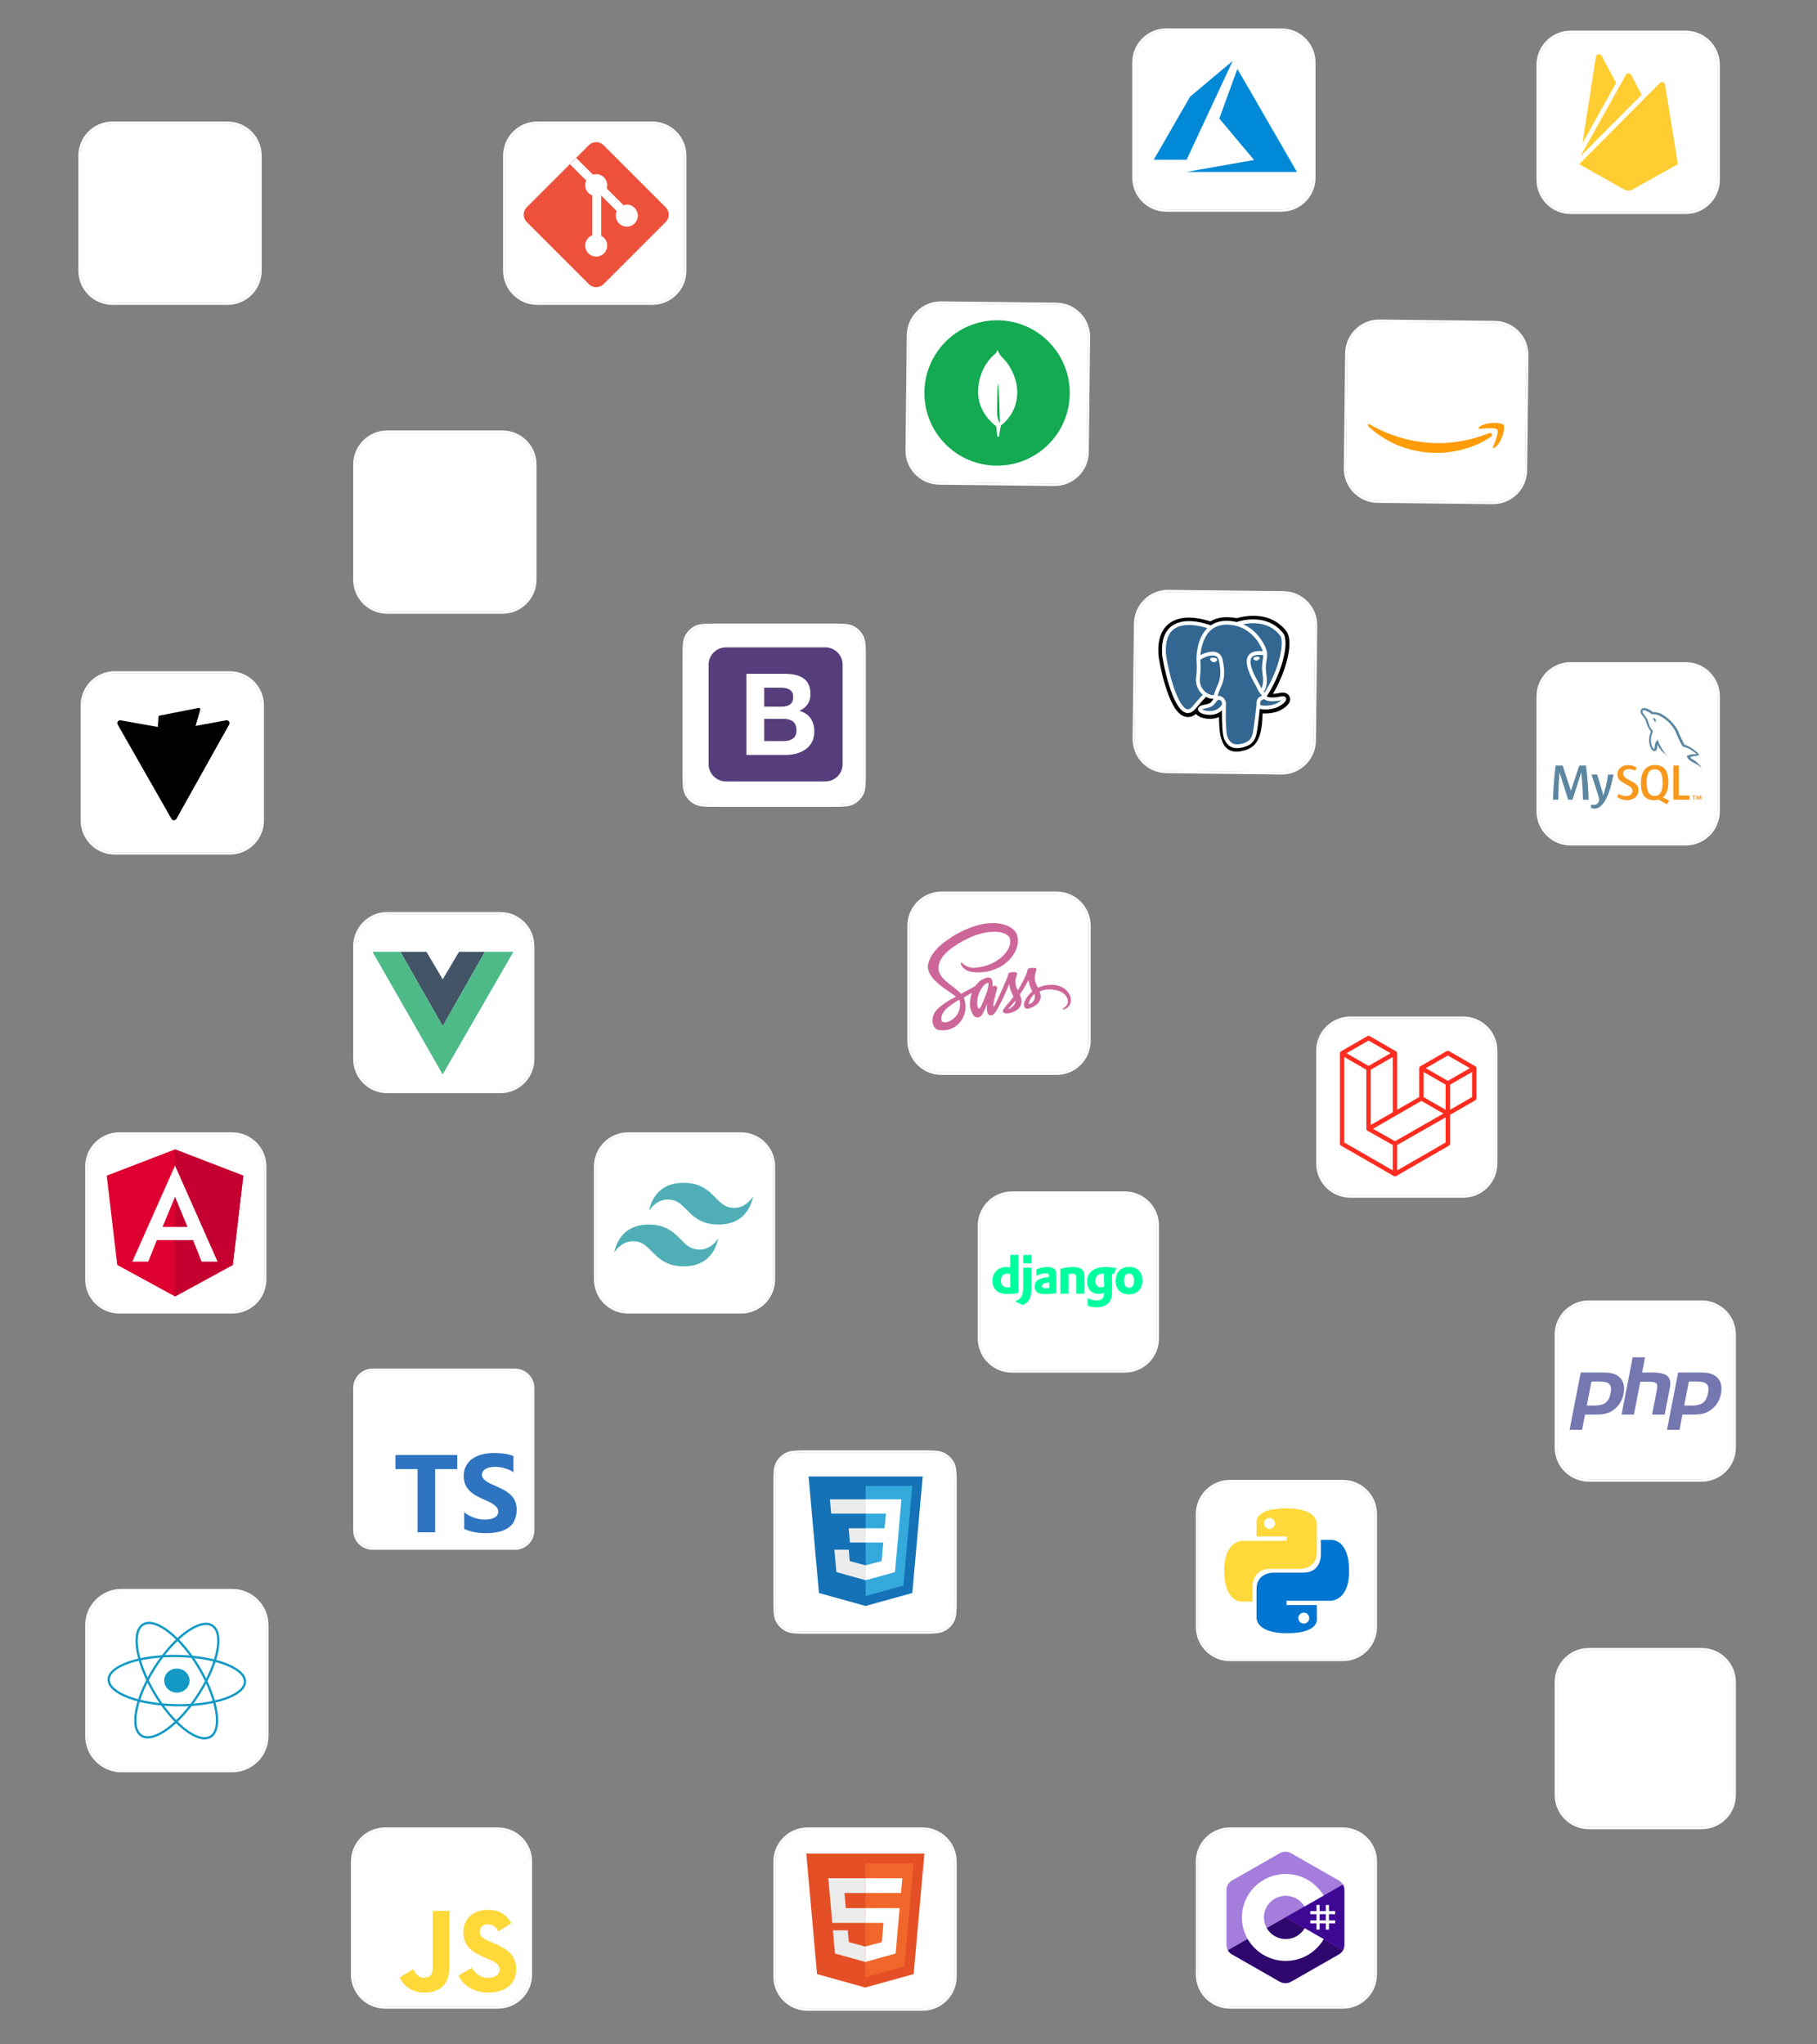             <svg  width="100%" height="100%" viewBox="0 0 800 900" fill="none" xmlns="http://www.w3.org/2000/svg">
              <rect x="0" y="0" width="800" height="900" fill="#808080" stroke="none"/>
              <g id="Frame1">

                <g id="CSS">
                  <path id="BG" d="M341.469 653.965C341.469 648.837 341.469 646.274 342.483 644.322C343.337 642.678 344.678 641.337 346.322 640.483C348.273 639.469 350.837 639.469 355.964 639.469H405.753C410.881 639.469 413.444 639.469 415.396 640.483C417.04 641.337 418.381 642.678 419.235 644.322C420.249 646.274 420.249 648.837 420.249 653.965V703.754C420.249 708.881 420.249 711.445 419.235 713.396C418.381 715.04 417.04 716.381 415.396 717.235C413.444 718.249 410.881 718.249 405.753 718.249H355.964C350.837 718.249 348.273 718.249 346.322 717.235C344.678 716.381 343.337 715.04 342.483 713.396C341.469 711.445 341.469 708.881 341.469 703.754V653.965Z" fill="white" fillOpacity="0.1"/>
                  <path id="Border" d="M405.753 639H355.964H355.942C353.397 639 351.459 639 349.913 639.129C348.358 639.258 347.16 639.519 346.106 640.067C344.376 640.966 342.965 642.376 342.066 644.106C341.519 645.16 341.257 646.359 341.128 647.914C341 649.459 341 651.398 341 653.942V653.965V703.754V703.776C341 706.321 341 708.259 341.128 709.805C341.257 711.36 341.519 712.558 342.066 713.612C342.965 715.342 344.376 716.753 346.106 717.651C347.16 718.199 348.358 718.46 349.913 718.59C351.458 718.718 353.397 718.718 355.942 718.718H355.964H405.753H405.776C408.321 718.718 410.259 718.718 411.804 718.59C413.36 718.46 414.558 718.199 415.612 717.651C417.342 716.753 418.753 715.342 419.651 713.612C420.199 712.558 420.46 711.36 420.59 709.805C420.718 708.259 420.718 706.321 420.718 703.776V703.754V653.965V653.942C420.718 651.398 420.718 649.459 420.59 647.914C420.46 646.359 420.199 645.16 419.651 644.106C418.753 642.376 417.342 640.966 415.612 640.067C414.558 639.519 413.36 639.258 411.804 639.129C410.259 639 408.321 639 405.776 639H405.753Z" stroke="white" strokeOpacity="0.2" strokeWidth="0.938"/>
                    <path id="CssLogo1" d="M360.572 701.302L356 650H406.258L401.679 701.294L381.098 707L360.572 701.302Z" fill="#1572B6"/>
                    <path id="CssLogo2" d="M381.129 702.64L397.761 698.029L401.673 654.196H381.129V702.64Z" fill="#33A9DC"/>
                    <path id="CssLogo3" d="M381.129 672.782H389.455L390.029 666.339H381.129V660.046H381.151H396.906L396.755 661.734L395.21 679.074H381.129V672.782Z" fill="white"/>
                    <path id="CssLogo4" d="M381.168 689.122L381.139 689.13L374.132 687.237L373.684 682.219H370.278H367.367L368.249 692.099L381.137 695.677L381.168 695.669V689.122Z" fill="#EBEBEB"/>
                    <path id="CssLogo5" d="M388.92 678.807L388.162 687.233L381.145 689.126V695.673L394.043 692.099L394.139 691.036L395.232 678.807H388.92Z" fill="white"/>
                    <path id="CssLogo6" d="M381.151 660.046V663.955V666.322V666.339H365.973H365.953L365.826 664.924L365.539 661.734L365.389 660.046H381.151Z" fill="#EBEBEB"/>
                    <path id="CssLogo7" d="M381.129 672.782V676.69V679.058V679.074H374.23H374.209L374.083 677.659L373.798 674.469L373.648 672.782H381.129Z" fill="#EBEBEB"/>
                </g>

                <g id="Bootstrap">
                  <path id="BG" d="M301.469 289.965C301.469 284.837 301.469 282.274 302.483 280.322C303.337 278.678 304.678 277.337 306.322 276.483C308.273 275.469 310.837 275.469 315.964 275.469H365.753C370.881 275.469 373.444 275.469 375.396 276.483C377.04 277.337 378.381 278.678 379.235 280.322C380.249 282.274 380.249 284.837 380.249 289.965V339.754C380.249 344.881 380.249 347.445 379.235 349.396C378.381 351.04 377.04 352.381 375.396 353.235C373.444 354.249 370.881 354.249 365.753 354.249H315.964C310.837 354.249 308.273 354.249 306.322 353.235C304.678 352.381 303.337 351.04 302.483 349.396C301.469 347.445 301.469 344.881 301.469 339.754V289.965Z" fill="white" fillOpacity="0.1"/>
                  <path id="Border" d="M365.753 275H315.964H315.942C313.397 275 311.459 275 309.913 275.129C308.358 275.258 307.16 275.519 306.106 276.067C304.376 276.966 302.965 278.376 302.066 280.106C301.519 281.16 301.257 282.359 301.128 283.914C301 285.459 301 287.398 301 289.942V289.965V339.754V339.776C301 342.321 301 344.259 301.128 345.805C301.257 347.36 301.519 348.558 302.066 349.612C302.965 351.342 304.376 352.753 306.106 353.651C307.16 354.199 308.358 354.46 309.913 354.59C311.458 354.718 313.397 354.718 315.942 354.718H315.964H365.753H365.776C368.321 354.718 370.259 354.718 371.804 354.59C373.36 354.46 374.558 354.199 375.612 353.651C377.342 352.753 378.753 351.342 379.651 349.612C380.199 348.558 380.46 347.36 380.59 345.805C380.718 344.259 380.718 342.321 380.718 339.776V339.754V289.965V289.942C380.718 287.398 380.718 285.459 380.59 283.914C380.46 282.359 380.199 281.16 379.651 280.106C378.753 278.376 377.342 276.966 375.612 276.067C374.558 275.519 373.36 275.258 371.804 275.129C370.259 275 368.321 275 365.776 275H365.753Z" stroke="white" strokeOpacity="0.2" strokeWidth="0.938"/>
                  <path id="LogoBootstrap1" d="M312 336.393C312 340.594 315.406 344 319.607 344H363.393C367.594 344 371 340.594 371 336.393V292.607C371 288.406 367.594 285 363.393 285H319.607C315.406 285 312 288.406 312 292.607V336.393Z" fill="#563D7C"/>
                  <path id="LogoBootstrap2" d="M336.466 311.098V302.743H343.821C344.521 302.743 345.197 302.801 345.847 302.918C346.497 303.034 347.073 303.243 347.573 303.543C348.073 303.843 348.474 304.26 348.774 304.794C349.074 305.328 349.224 306.011 349.224 306.845C349.224 308.346 348.774 309.43 347.873 310.097C346.973 310.764 345.822 311.098 344.421 311.098H336.466ZM328.611 296.639V332.361H345.922C347.523 332.361 349.082 332.161 350.6 331.761C352.118 331.361 353.468 330.744 354.653 329.91C355.837 329.076 356.779 328 357.479 326.683C358.18 325.365 358.53 323.806 358.53 322.005C358.53 319.77 357.988 317.86 356.904 316.276C355.82 314.692 354.177 313.583 351.976 312.949C353.577 312.182 354.786 311.198 355.603 309.997C356.42 308.796 356.829 307.295 356.829 305.494C356.829 303.827 356.554 302.426 356.003 301.292C355.453 300.158 354.678 299.249 353.677 298.565C352.676 297.881 351.476 297.389 350.075 297.089C348.674 296.789 347.123 296.639 345.422 296.639H328.611ZM336.466 326.257V316.451H345.021C346.723 316.451 348.09 316.843 349.124 317.627C350.158 318.411 350.675 319.72 350.675 321.554C350.675 322.488 350.517 323.256 350.2 323.856C349.883 324.456 349.458 324.932 348.924 325.282C348.39 325.632 347.773 325.882 347.073 326.032C346.372 326.182 345.638 326.257 344.871 326.257H336.466Z" fill="white"/>
                </g>

                <g id="JavaScript">
                  <path id="BG" d="M219.243 805.469H169.537C161.767 805.469 155.469 811.767 155.469 819.537V869.243C155.469 877.013 161.767 883.311 169.537 883.311H219.243C227.013 883.311 233.311 877.013 233.311 869.243V819.537C233.311 811.767 227.013 805.469 219.243 805.469Z" fill="white" fillOpacity="0.1"/>
                  <path id="Border" d="M219.243 805H169.537C161.509 805 155 811.508 155 819.537V869.243C155 877.272 161.509 883.78 169.537 883.78H219.243C227.272 883.78 233.78 877.272 233.78 869.243V819.537C233.78 811.508 227.272 805 219.243 805Z" stroke="white" strokeOpacity="0.2" strokeWidth="0.938"/>
                  <path id="JSName" d="M207.758 866.283C209.326 868.843 211.366 870.725 214.974 870.725C218.005 870.725 219.941 869.21 219.941 867.117C219.941 864.609 217.952 863.72 214.616 862.261L212.787 861.477C207.509 859.228 204.002 856.411 204.002 850.455C204.002 844.969 208.182 840.793 214.715 840.793C219.365 840.793 222.709 842.412 225.118 846.65L219.422 850.307C218.168 848.058 216.815 847.172 214.715 847.172C212.572 847.172 211.214 848.531 211.214 850.307C211.214 852.501 212.573 853.39 215.712 854.749L217.54 855.532C223.755 858.197 227.264 860.914 227.264 867.023C227.264 873.609 222.091 877.217 215.143 877.217C208.35 877.217 203.961 873.979 201.814 869.736L207.758 866.283ZM181.919 866.917C183.068 868.956 184.113 870.679 186.626 870.679C189.029 870.679 190.545 869.739 190.545 866.083V841.211H197.86V866.182C197.86 873.756 193.419 877.203 186.937 877.203C181.081 877.203 177.689 874.172 175.964 870.522L181.919 866.917Z" fill="#FFD83A"/>
                </g>

                <g id="React">
                  <path id="BG_4" d="M102.243 700.469H53.475C45.187 700.469 38.469 707.187 38.469 715.475V764.243C38.469 772.53 45.187 779.249 53.475 779.249H102.243C110.53 779.249 117.249 772.53 117.249 764.243V715.475C117.249 707.187 110.53 700.469 102.243 700.469Z" fill="white" fillOpacity="0.1"/>
                  <path id="Border_4" d="M102.243 700H53.475C44.928 700 38 706.928 38 715.475V764.243C38 772.789 44.928 779.717 53.475 779.717H102.243C110.789 779.717 117.717 772.789 117.717 764.243V715.475C117.717 706.928 110.789 700 102.243 700Z" stroke="white" strokeOpacity="0.2" strokeWidth="0.938"/>
                  <path id="LogoReact1" d="M68.025 734.277C59.518 747.721 57.024 761.118 62.455 764.201C67.886 767.284 79.186 758.884 87.693 745.44C96.2 731.996 98.694 718.598 93.263 715.516C87.832 712.433 76.532 720.833 68.025 734.277Z" stroke="#1399C4" strokeWidth="2.739"/>
                  <path id="LogoReact2" d="M67.847 745.117C75.912 758.831 86.932 767.594 92.461 764.69C97.989 761.786 95.933 748.314 87.868 734.6C79.803 720.886 68.783 712.123 63.254 715.027C57.726 717.931 59.782 731.403 67.847 745.117Z" stroke="#1399C4" strokeWidth="2.739"/>
                  <path id="LogoReact3" d="M77.682 750.702C94.254 750.972 107.768 746.338 107.865 740.351C107.963 734.364 94.607 729.292 78.035 729.022C61.462 728.752 47.949 733.387 47.851 739.373C47.754 745.36 61.109 750.432 77.682 750.702Z" stroke="#1399C4" strokeWidth="2.739"/>
                  <path id="LogoReact4" d="M77.796 745.15C80.885 745.201 83.427 742.873 83.475 739.95C83.522 737.028 81.057 734.619 77.969 734.568C74.88 734.518 72.338 736.846 72.29 739.768C72.243 742.69 74.708 745.1 77.796 745.15Z" fill="#1399C4"/>
                </g>

                <g id="AWS">
                  <path id="BG" d="M658.085 142.215L607.444 141.635C599.675 141.546 593.305 147.772 593.216 155.541L592.636 206.182C592.547 213.951 598.773 220.321 606.542 220.41L657.182 220.99C664.951 221.079 671.321 214.853 671.41 207.084L671.99 156.443C672.079 148.674 665.854 142.304 658.085 142.215Z" fill="white" fillOpacity="0.1"/>
                  <path id="Border" d="M658.09 141.747L607.449 141.166C599.421 141.075 592.838 147.508 592.747 155.536L592.166 206.177C592.075 214.204 598.508 220.787 606.536 220.879L657.177 221.459C665.204 221.551 671.787 215.117 671.879 207.09L672.459 156.449C672.551 148.421 666.117 141.838 658.09 141.747Z" stroke="white" strokeOpacity="0.2" strokeWidth="0.938"/>
                  <path id="AWSLogo" d="M656.445 192.237C649.822 197.012 640.251 199.478 632.047 199.384C620.549 199.252 610.237 194.882 602.493 187.726C601.881 187.16 602.449 186.407 603.182 186.855C611.59 191.863 621.995 194.956 632.795 195.08C640.081 195.164 648.103 193.738 655.504 190.709C656.608 190.222 657.532 191.45 656.445 192.237ZM659.215 189.154C658.389 188.066 653.672 188.571 651.533 188.806C650.893 188.879 650.8 188.319 651.384 187.906C655.167 185.314 661.326 186.144 662.034 187.03C662.743 187.937 661.754 194.094 658.207 197.008C657.663 197.461 657.146 197.216 657.393 196.62C658.214 194.653 660.041 190.221 659.215 189.154Z" fill="#FF9C08"/>
                  <path id="AWSLogo1" d="M619.273 176.379C619.264 177.117 619.337 177.717 619.472 178.158C619.627 178.599 619.821 179.08 620.094 179.602C620.192 179.763 620.23 179.923 620.229 180.063C620.227 180.263 620.104 180.461 619.843 180.658L618.575 181.482C618.394 181.599 618.214 181.657 618.054 181.655C617.855 181.653 617.656 181.551 617.459 181.369C617.183 181.066 616.947 180.744 616.751 180.423C616.555 180.081 616.36 179.699 616.146 179.238C614.568 181.056 612.601 181.952 610.245 181.925C608.569 181.906 607.237 181.412 606.269 180.442C605.302 179.473 604.818 178.19 604.836 176.593C604.856 174.896 605.47 173.526 606.7 172.501C607.929 171.477 609.552 170.977 611.608 171C612.287 171.008 612.985 171.076 613.722 171.184C614.46 171.293 615.217 171.461 616.013 171.65L616.03 170.193C616.047 168.676 615.74 167.614 615.128 166.988C614.496 166.362 613.422 166.05 611.885 166.033C611.186 166.025 610.467 166.096 609.726 166.267C608.985 166.439 608.264 166.65 607.562 166.921C607.241 167.057 607.001 167.135 606.861 167.173C606.721 167.211 606.62 167.23 606.541 167.229C606.261 167.226 606.124 167.025 606.129 166.605L606.14 165.627C606.143 165.308 606.186 165.069 606.287 164.93C606.389 164.792 606.57 164.654 606.851 164.518C607.554 164.166 608.396 163.876 609.377 163.648C610.358 163.4 611.397 163.292 612.495 163.304C614.87 163.332 616.601 163.891 617.706 164.981C618.792 166.072 619.332 167.715 619.307 169.911L619.233 176.378L619.273 176.379ZM611.134 179.32C611.792 179.328 612.472 179.216 613.194 178.984C613.915 178.753 614.559 178.321 615.105 177.729C615.429 177.353 615.673 176.936 615.798 176.459C615.923 175.981 616.01 175.403 616.018 174.724L616.027 173.886C615.45 173.74 614.833 173.613 614.195 173.526C613.557 173.438 612.938 173.391 612.32 173.384C610.982 173.369 610.001 173.617 609.336 174.149C608.671 174.68 608.343 175.435 608.332 176.433C608.321 177.371 608.553 178.073 609.046 178.558C609.52 179.062 610.215 179.31 611.134 179.32ZM627.138 181.66C626.779 181.655 626.54 181.593 626.382 181.451C626.224 181.33 626.087 181.049 625.972 180.668L621.457 165.184C621.342 164.783 621.285 164.523 621.287 164.383C621.29 164.064 621.452 163.886 621.772 163.89L623.728 163.912C624.107 163.917 624.366 163.979 624.504 164.121C624.662 164.242 624.779 164.523 624.894 164.904L628.097 178.157L631.362 164.978C631.466 164.58 631.589 164.322 631.75 164.204C631.911 164.086 632.192 164.009 632.551 164.013L634.148 164.032C634.527 164.036 634.786 164.099 634.944 164.24C635.102 164.362 635.239 164.643 635.314 165.023L638.315 178.434L641.922 165.099C642.046 164.701 642.189 164.443 642.33 164.325C642.491 164.207 642.751 164.13 643.111 164.134L644.967 164.156C645.286 164.159 645.464 164.321 645.46 164.66C645.459 164.76 645.438 164.86 645.417 164.979C645.395 165.099 645.354 165.258 645.271 165.477L640.284 180.852C640.159 181.25 640.017 181.508 639.856 181.626C639.695 181.743 639.434 181.82 639.095 181.816L637.378 181.797C636.999 181.792 636.74 181.73 636.582 181.588C636.424 181.447 636.287 181.185 636.212 180.785L633.265 167.875L630.044 180.695C629.94 181.093 629.817 181.351 629.656 181.489C629.494 181.627 629.214 181.683 628.855 181.679L627.138 181.66ZM652.783 182.492C651.745 182.48 650.708 182.349 649.713 182.098C648.717 181.847 647.942 181.578 647.426 181.273C647.109 181.09 646.892 180.888 646.814 180.707C646.736 180.526 646.698 180.326 646.7 180.147L646.712 179.129C646.717 178.71 646.879 178.512 647.178 178.515C647.298 178.517 647.418 178.538 647.537 178.579C647.656 178.62 647.835 178.702 648.034 178.784C648.709 179.092 649.445 179.34 650.221 179.508C651.018 179.677 651.796 179.766 652.594 179.775C653.852 179.789 654.832 179.581 655.516 179.15C656.2 178.718 656.566 178.084 656.576 177.265C656.582 176.706 656.408 176.245 656.053 175.862C655.698 175.478 655.023 175.131 654.049 174.801L651.164 173.869C649.712 173.393 648.642 172.702 647.994 171.797C647.345 170.911 647.017 169.929 647.029 168.891C647.039 168.052 647.227 167.316 647.593 166.681C647.96 166.046 648.445 165.493 649.049 165.061C649.653 164.609 650.336 164.277 651.137 164.047C651.938 163.816 652.778 163.726 653.656 163.736C654.095 163.741 654.554 163.766 654.993 163.831C655.451 163.896 655.869 163.981 656.288 164.066C656.686 164.17 657.064 164.274 657.422 164.398C657.78 164.522 658.058 164.645 658.256 164.767C658.534 164.93 658.732 165.092 658.849 165.273C658.967 165.434 659.025 165.654 659.021 165.934L659.011 166.872C659.006 167.291 658.844 167.509 658.544 167.505C658.384 167.503 658.126 167.421 657.788 167.257C656.657 166.725 655.382 166.451 653.965 166.435C652.827 166.422 651.927 166.591 651.303 166.963C650.68 167.335 650.354 167.911 650.345 168.729C650.338 169.288 650.533 169.769 650.927 170.153C651.322 170.537 652.057 170.925 653.111 171.276L655.935 172.207C657.367 172.683 658.398 173.333 659.007 174.159C659.616 174.984 659.905 175.926 659.893 176.964C659.883 177.822 659.695 178.599 659.348 179.273C658.981 179.948 658.495 180.541 657.87 181.013C657.246 181.505 656.503 181.856 655.642 182.106C654.74 182.375 653.801 182.504 652.783 182.492Z" fill="white"/>
                </g>

                <g id="MongoDB">
                  <path id="BG" d="M465.085 134.215L414.444 133.635C406.675 133.546 400.305 139.772 400.216 147.541L399.636 198.182C399.547 205.951 405.773 212.321 413.542 212.41L464.182 212.99C471.951 213.079 478.321 206.853 478.41 199.084L478.99 148.443C479.079 140.674 472.854 134.304 465.085 134.215Z" fill="white" fillOpacity="0.1"/>
                  <path id="Border" d="M465.09 133.747L414.449 133.166C406.421 133.075 399.838 139.508 399.747 147.536L399.166 198.177C399.075 206.204 405.508 212.787 413.536 212.879L464.177 213.459C472.204 213.551 478.787 207.117 478.879 199.09L479.459 148.449C479.551 140.421 473.117 133.838 465.09 133.747Z" stroke="white" strokeOpacity="0.2" strokeWidth="0.938"/>
                  <path id="LogoMongoDBCirculo" d="M439 205C456.673 205 471 190.673 471 173C471 155.327 456.673 141 439 141C421.327 141 407 155.327 407 173C407 190.673 421.327 205 439 205Z" fill="#13AA52"/>
                  <path id="LogoMongoDB" d="M447.554 169.09C445.532 160.169 440.756 157.236 440.241 156.116C439.679 155.325 439.109 153.919 439.109 153.919C439.099 153.895 439.084 153.853 439.067 153.812C439.009 154.603 438.979 154.908 438.231 155.706C437.074 156.611 431.135 161.594 430.652 171.729C430.201 181.181 437.48 186.814 438.464 187.532L438.576 187.611V187.604C438.582 187.652 438.889 189.854 439.104 192.188H439.875C440.056 190.538 440.327 188.9 440.687 187.28L440.75 187.239C441.19 186.924 441.61 186.58 442.007 186.211L442.052 186.171C444.144 184.237 447.906 179.766 447.869 172.637C447.862 171.448 447.756 170.262 447.554 169.09ZM439.022 182.195C439.022 182.195 439.022 168.937 439.459 168.94C439.801 168.94 440.242 186.041 440.242 186.041C439.635 185.967 439.022 183.226 439.022 182.195Z" fill="white"/>
                </g>

                <g id="PostGreSQL">
                  <path id="BG" d="M565.085 261.215L514.444 260.635C506.675 260.546 500.305 266.772 500.216 274.541L499.636 325.182C499.547 332.951 505.773 339.321 513.542 339.41L564.182 339.99C571.951 340.079 578.321 333.853 578.41 326.084L578.99 275.443C579.079 267.674 572.854 261.304 565.085 261.215Z" fill="white" fillOpacity="0.1"/>
                  <path id="Border" d="M565.09 260.747L514.449 260.166C506.421 260.075 499.838 266.508 499.747 274.536L499.166 325.177C499.075 333.204 505.508 339.787 513.536 339.879L564.177 340.459C572.204 340.551 578.787 334.117 578.879 326.09L579.459 275.449C579.551 267.421 573.117 260.838 565.09 260.747Z" stroke="white" strokeOpacity="0.2" strokeWidth="0.938"/>
                  <path id="LogoPostGreSQL1" d="M567.865 306.929C567.517 305.872 566.603 305.136 565.421 304.959C564.864 304.876 564.225 304.912 563.47 305.068C562.154 305.339 561.177 305.442 560.465 305.463C563.155 300.92 565.342 295.741 566.602 290.865C568.638 282.981 567.55 279.39 566.278 277.765C562.913 273.465 558.003 271.155 552.08 271.085C548.92 271.046 546.146 271.67 544.699 272.118C543.352 271.881 541.903 271.748 540.383 271.723C537.534 271.678 535.017 272.299 532.866 273.576C531.674 273.173 529.763 272.605 527.556 272.243C522.364 271.391 518.18 272.055 515.12 274.217C511.414 276.835 509.696 281.383 510.014 287.735C510.115 289.752 511.243 295.888 513.019 301.708C514.04 305.053 515.129 307.83 516.255 309.964C517.852 312.991 519.561 314.773 521.479 315.413C522.555 315.771 524.508 316.022 526.563 314.311C526.823 314.626 527.171 314.939 527.632 315.23C528.218 315.6 528.934 315.902 529.649 316.08C532.227 316.725 534.641 316.564 536.701 315.661C536.713 316.027 536.723 316.377 536.731 316.679C536.745 317.169 536.759 317.65 536.777 318.099C536.899 321.139 537.105 323.503 537.718 325.156C537.752 325.247 537.797 325.386 537.845 325.533C538.15 326.469 538.662 328.035 539.962 329.263C541.309 330.534 542.938 330.924 544.429 330.923C545.177 330.923 545.891 330.825 546.517 330.691C548.749 330.213 551.284 329.484 553.118 326.873C554.851 324.405 555.694 320.688 555.847 314.83C555.866 314.664 555.885 314.506 555.902 314.355C555.914 314.254 555.926 314.15 555.938 314.046L556.347 314.082L556.452 314.089C558.725 314.193 561.505 313.71 563.212 312.918C564.561 312.291 568.883 310.01 567.865 306.929Z" fill="black"/>
                  <path id="LogoPostGreSQL2" d="M563.979 307.528C557.22 308.922 556.755 306.634 556.755 306.634C563.891 296.044 566.875 282.603 564.3 279.313C557.277 270.339 545.119 274.583 544.916 274.693L544.85 274.705C543.515 274.428 542.021 274.263 540.341 274.235C537.283 274.185 534.963 275.037 533.202 276.372C533.202 276.372 511.514 267.437 512.522 287.609C512.737 291.901 518.673 320.08 525.754 311.569C528.342 308.456 530.842 305.825 530.842 305.825C532.084 306.65 533.571 307.071 535.13 306.92L535.251 306.817C535.213 307.203 535.23 307.581 535.299 308.029C533.475 310.067 534.011 310.424 530.365 311.175C526.675 311.935 528.843 313.289 530.258 313.643C531.974 314.072 535.943 314.68 538.625 310.925L538.518 311.354C539.232 311.926 539.734 315.077 539.65 317.934C539.566 320.79 539.51 322.751 540.073 324.283C540.636 325.815 541.197 329.262 545.991 328.235C549.996 327.376 552.072 325.152 552.361 321.441C552.566 318.804 553.029 319.194 553.059 316.835L553.43 315.719C553.859 312.143 553.499 310.99 555.966 311.526L556.566 311.579C558.382 311.661 560.759 311.287 562.154 310.638C565.159 309.244 566.94 306.916 563.978 307.528H563.979Z" fill="#336791"/>
                  <path id="LogoPostGreSQL3" d="M534.472 289.528C533.863 289.444 533.311 289.522 533.032 289.733C532.875 289.852 532.827 289.99 532.814 290.085C532.778 290.336 532.954 290.614 533.063 290.757C533.368 291.162 533.815 291.441 534.258 291.502C534.322 291.511 534.385 291.515 534.449 291.515C535.186 291.515 535.857 290.941 535.916 290.517C535.99 289.986 535.219 289.632 534.472 289.528Z" fill="white"/>
                  <path id="LogoPostGreSQL4" d="M554.65 289.545C554.592 289.129 553.851 289.01 553.149 289.108C552.447 289.206 551.766 289.523 551.823 289.94C551.869 290.264 552.454 290.818 553.148 290.818C553.206 290.818 553.265 290.814 553.325 290.805C553.787 290.741 554.127 290.448 554.288 290.278C554.534 290.02 554.676 289.732 554.65 289.545Z" fill="white"/>
                  <path id="LogoPostGreSQL5" d="M566.228 307.369C565.97 306.59 565.141 306.339 563.762 306.624C559.67 307.468 558.205 306.883 557.724 306.529C560.904 301.683 563.521 295.826 564.932 290.362C565.601 287.773 565.971 285.369 566.001 283.41C566.034 281.259 565.668 279.678 564.912 278.713C561.866 274.821 557.396 272.733 551.985 272.676C548.264 272.634 545.121 273.586 544.512 273.854C543.229 273.534 541.83 273.339 540.307 273.314C537.514 273.268 535.1 273.937 533.101 275.3C532.233 274.977 529.989 274.207 527.246 273.765C522.502 273.001 518.733 273.579 516.043 275.485C512.833 277.759 511.351 281.824 511.638 287.567C511.735 289.499 512.835 295.443 514.573 301.135C516.86 308.627 519.345 312.868 521.961 313.74C522.267 313.842 522.62 313.914 523.009 313.914C523.963 313.914 525.133 313.484 526.35 312.02C528.372 309.588 530.259 307.55 530.955 306.81C531.983 307.362 533.113 307.67 534.268 307.701C534.27 307.731 534.273 307.761 534.276 307.791C534.044 308.066 533.854 308.307 533.692 308.513C532.891 309.529 532.725 309.741 530.148 310.271C529.415 310.422 527.468 310.824 527.44 312.188C527.409 313.679 529.741 314.305 530.007 314.372C530.933 314.603 531.825 314.718 532.675 314.718C534.744 314.718 536.565 314.038 538.02 312.722C537.975 318.037 538.197 323.274 538.835 324.87C539.358 326.176 540.634 329.369 544.668 329.369C545.259 329.369 545.911 329.3 546.628 329.146C550.837 328.244 552.665 326.383 553.372 322.282C553.75 320.09 554.4 314.855 554.705 312.048C555.35 312.249 556.179 312.341 557.076 312.341C558.947 312.341 561.106 311.943 562.46 311.315C563.981 310.609 566.725 308.875 566.228 307.369ZM556.204 288.396C556.19 289.225 556.076 289.978 555.955 290.763C555.825 291.608 555.69 292.482 555.656 293.542C555.623 294.574 555.752 295.647 555.876 296.684C556.128 298.779 556.386 300.936 555.386 303.065C555.231 302.789 555.081 302.488 554.943 302.154C554.819 301.853 554.549 301.369 554.175 300.699C552.721 298.09 549.315 291.983 551.058 289.491C551.578 288.749 552.895 287.986 556.204 288.396ZM552.194 274.354C557.042 274.461 560.878 276.275 563.593 279.745C565.676 282.407 563.382 294.517 556.743 304.965C556.678 304.882 556.611 304.798 556.542 304.711C556.514 304.677 556.486 304.642 556.458 304.606C558.173 301.773 557.838 298.97 557.539 296.484C557.417 295.464 557.301 294.501 557.33 293.596C557.361 292.636 557.488 291.814 557.61 291.018C557.761 290.038 557.914 289.024 557.872 287.828C557.904 287.703 557.916 287.555 557.9 287.379C557.792 286.232 556.483 282.801 553.814 279.694C552.355 277.996 550.227 276.094 547.32 274.812C548.57 274.553 550.28 274.312 552.194 274.354ZM525.062 310.95C523.721 312.562 522.795 312.253 522.491 312.151C520.507 311.489 518.205 307.296 516.175 300.646C514.418 294.892 513.392 289.106 513.311 287.483C513.054 282.352 514.298 278.776 517.008 276.854C521.418 273.726 528.669 275.598 531.582 276.548C531.54 276.589 531.496 276.628 531.455 276.67C526.674 281.498 526.788 289.747 526.799 290.251C526.799 290.446 526.815 290.721 526.838 291.1C526.92 292.488 527.073 295.07 526.664 297.994C526.284 300.712 527.122 303.372 528.962 305.292C529.152 305.491 529.351 305.677 529.557 305.853C528.737 306.73 526.957 308.67 525.062 310.95ZM530.171 304.133C528.688 302.585 528.014 300.433 528.323 298.226C528.755 295.137 528.595 292.447 528.51 291.001C528.498 290.799 528.487 290.622 528.481 290.482C529.179 289.863 532.416 288.128 534.724 288.657C535.777 288.898 536.419 289.616 536.686 290.849C538.067 297.236 536.869 299.898 535.906 302.038C535.707 302.478 535.52 302.895 535.36 303.326L535.236 303.659C534.922 304.501 534.629 305.285 534.448 306.028C532.871 306.023 531.337 305.35 530.171 304.133ZM530.413 312.747C529.953 312.632 529.539 312.432 529.296 312.266C529.499 312.171 529.86 312.041 530.486 311.912C533.517 311.288 533.985 310.847 535.008 309.549C535.242 309.252 535.508 308.914 535.876 308.503L535.876 308.503C536.424 307.889 536.675 307.993 537.129 308.182C537.498 308.334 537.857 308.796 538.002 309.304C538.071 309.544 538.148 310 537.895 310.354C535.76 313.344 532.648 313.306 530.413 312.747ZM546.277 327.509C542.568 328.303 541.255 326.411 540.39 324.248C539.832 322.852 539.557 316.555 539.752 309.601C539.755 309.508 539.741 309.419 539.716 309.335C539.694 309.173 539.66 309.009 539.612 308.844C539.323 307.832 538.617 306.985 537.771 306.635C537.434 306.495 536.817 306.239 536.075 306.429C536.233 305.777 536.508 305.041 536.805 304.244L536.93 303.909C537.07 303.531 537.247 303.139 537.433 302.725C538.441 300.487 539.82 297.421 538.323 290.495C537.762 287.901 535.889 286.635 533.049 286.929C531.347 287.105 529.789 287.792 529.012 288.186C528.845 288.27 528.693 288.352 528.55 288.432C528.767 285.818 529.586 280.933 532.65 277.843C534.579 275.897 537.149 274.937 540.279 274.988C546.447 275.089 550.403 278.255 552.635 280.893C554.559 283.166 555.6 285.455 556.016 286.69C552.89 286.372 550.764 286.99 549.686 288.53C547.341 291.882 550.969 298.388 552.712 301.514C553.032 302.087 553.308 302.583 553.395 302.793C553.962 304.169 554.697 305.087 555.234 305.758C555.398 305.964 555.558 306.163 555.679 306.337C554.733 306.61 553.032 307.24 553.187 310.393C553.062 311.975 552.173 319.381 551.721 321.997C551.125 325.454 549.853 326.742 546.277 327.509ZM561.755 309.796C560.787 310.245 559.166 310.582 557.627 310.654C555.927 310.734 555.062 310.464 554.858 310.298C554.763 308.334 555.494 308.128 556.268 307.911C556.389 307.877 556.508 307.843 556.623 307.803C556.694 307.861 556.772 307.919 556.857 307.975C558.223 308.877 560.661 308.974 564.101 308.264C564.114 308.261 564.126 308.259 564.139 308.257C563.675 308.69 562.881 309.273 561.755 309.796Z" fill="white"/>
                </g>

                <g id="FireBase">
                  <path id="BG" d="M742.181 14.469H691.537C683.767 14.469 677.469 20.767 677.469 28.537V79.181C677.469 86.95 683.767 93.249 691.537 93.249H742.181C749.95 93.249 756.249 86.95 756.249 79.181V28.537C756.249 20.767 749.95 14.469 742.181 14.469Z" fill="white" fillOpacity="0.1"/>
                  <path id="Border" d="M742.181 14H691.537C683.508 14 677 20.508 677 28.537V79.181C677 87.209 683.508 93.718 691.537 93.718H742.181C750.209 93.718 756.717 87.209 756.717 79.181V28.537C756.717 20.508 750.209 14 742.181 14Z" stroke="white" strokeOpacity="0.2" strokeWidth="0.938"/>
                  <path id="FireBaseLogo" d="M696.727 63.044L702.641 24.999C702.684 24.717 702.815 24.456 703.015 24.252C703.215 24.049 703.474 23.914 703.755 23.866C704.036 23.818 704.325 23.861 704.581 23.987C704.837 24.113 705.047 24.317 705.18 24.569L711.54 36.501L696.727 63.044ZM738.731 72.276L733.099 37.264C733.057 37.019 732.949 36.789 732.786 36.601C732.624 36.413 732.412 36.273 732.175 36.197C731.938 36.121 731.685 36.111 731.443 36.169C731.201 36.227 730.979 36.351 730.803 36.526L695.288 72.276L714.939 83.35C715.545 83.691 716.228 83.87 716.923 83.87C717.619 83.87 718.302 83.691 718.908 83.35L738.731 72.276ZM722.762 41.723L718.21 33.015C718.095 32.796 717.923 32.612 717.711 32.484C717.5 32.356 717.257 32.289 717.01 32.289C716.762 32.289 716.52 32.356 716.308 32.484C716.097 32.612 715.924 32.796 715.809 33.015L695.826 68.824L722.762 41.723Z" fill="#FFCD32"/>
                </g>

                <g id="Azure">
                  <path id="BG" d="M564.181 13.469H513.537C505.767 13.469 499.469 19.767 499.469 27.537V78.181C499.469 85.95 505.767 92.249 513.537 92.249H564.181C571.95 92.249 578.249 85.95 578.249 78.181V27.537C578.249 19.767 571.95 13.469 564.181 13.469Z" fill="white" fillOpacity="0.1"/>
                  <path id="Border" d="M564.181 13H513.537C505.508 13 499 19.508 499 27.537V78.181C499 86.209 505.508 92.718 513.537 92.718H564.181C572.209 92.718 578.717 86.209 578.717 78.181V27.537C578.717 19.508 572.209 13 564.181 13Z" stroke="white" strokeOpacity="0.2" strokeWidth="0.938"/>
                  <path id="AzureLogo" d="M537.148 73.078L552.005 70.451L552.142 70.42L544.501 61.328C541.938 58.295 539.39 55.251 536.855 52.195C536.855 52.151 544.75 30.412 544.794 30.336C549.162 37.814 553.501 45.307 557.814 52.817L570.904 75.514L571.006 75.688L522.424 75.683L537.148 73.078ZM507.994 70.309C507.994 70.296 511.593 64.043 515.995 56.415L524 42.539L533.327 34.712C538.457 30.412 542.668 26.875 542.682 26.875C542.649 27.006 542.599 27.133 542.535 27.252L532.4 48.978L522.46 70.314L515.227 70.323C511.246 70.327 507.994 70.323 507.994 70.309Z" fill="#0089D6"/>
                </g>

                <g id="MySQL">
                  <path id="BG" d="M742.181 292.469H691.537C683.767 292.469 677.469 298.767 677.469 306.537V357.181C677.469 364.95 683.767 371.249 691.537 371.249H742.181C749.95 371.249 756.249 364.95 756.249 357.181V306.537C756.249 298.767 749.95 292.469 742.181 292.469Z" fill="white" fillOpacity="0.1"/>
                  <path id="Border" d="M742.181 292H691.537C683.508 292 677 298.508 677 306.537V357.181C677 365.209 683.508 371.717 691.537 371.717H742.181C750.209 371.717 756.717 365.209 756.717 357.181V306.537C756.717 298.508 750.209 292 742.181 292Z" stroke="white" strokeOpacity="0.2" strokeWidth="0.938"/>
                  <path id="LogoMySQL1" d="M699.468 352.06H696.95C696.861 347.81 696.616 343.815 696.215 340.071H696.192L692.359 352.06H690.442L686.632 340.071H686.61C686.327 343.665 686.149 347.662 686.075 352.06H683.78C683.928 346.711 684.3 341.697 684.894 337.017H688.014L691.646 348.07H691.669L695.323 337.017H698.309C698.963 342.499 699.349 347.514 699.468 352.06ZM710.387 340.961C709.362 346.524 708.009 350.566 706.331 353.089C705.023 355.031 703.59 356.004 702.03 356.004C701.614 356.004 701.1 355.878 700.492 355.629V354.288C700.79 354.33 701.138 354.355 701.539 354.355C702.268 354.355 702.854 354.154 703.3 353.752C703.835 353.263 704.102 352.713 704.102 352.104C704.102 351.687 703.894 350.833 703.478 349.541L700.715 340.961H703.189L705.172 347.378C705.617 348.835 705.803 349.852 705.729 350.432C706.813 347.536 707.571 344.378 708.002 340.96H710.387V340.961Z" fill="#5D87A1"/>
                  <path id="LogoMySQL2" d="M743.901 352.06H736.749V337.017H739.155V350.208H743.901V352.06ZM734.877 352.423L732.112 351.059C732.357 350.857 732.591 350.639 732.802 350.387C733.978 349.006 734.564 346.964 734.564 344.259C734.564 339.283 732.611 336.793 728.704 336.793C726.788 336.793 725.293 337.425 724.225 338.688C723.05 340.07 722.464 342.104 722.464 344.794C722.464 347.439 722.983 349.379 724.023 350.609C724.974 351.724 726.408 352.282 728.325 352.282C729.041 352.282 729.697 352.194 730.295 352.017L733.895 354.113L734.877 352.423ZM725.919 349.05C725.309 348.07 725.005 346.496 725.005 344.327C725.005 340.539 726.156 338.643 728.459 338.643C729.663 338.643 730.546 339.097 731.11 340.002C731.718 340.983 732.024 342.542 732.024 344.682C732.024 348.5 730.873 350.41 728.571 350.41C727.366 350.41 726.483 349.958 725.919 349.05ZM721.415 347.89C721.415 349.166 720.947 350.212 720.012 351.032C719.076 351.849 717.821 352.258 716.248 352.258C714.777 352.258 713.35 351.788 711.969 350.853L712.616 349.561C713.804 350.156 714.88 350.452 715.846 350.452C716.752 350.452 717.46 350.251 717.974 349.852C718.487 349.452 718.793 348.892 718.793 348.182C718.793 347.288 718.17 346.525 717.027 345.885C715.973 345.306 713.864 344.095 713.864 344.095C712.721 343.262 712.149 342.368 712.149 340.895C712.149 339.676 712.576 338.691 713.429 337.943C714.284 337.191 715.387 336.816 716.739 336.816C718.136 336.816 719.405 337.191 720.548 337.931L719.968 339.223C718.99 338.808 718.025 338.6 717.073 338.6C716.302 338.6 715.706 338.785 715.292 339.158C714.875 339.528 714.618 340.003 714.618 340.585C714.618 341.474 715.254 342.248 716.428 342.9C717.497 343.48 719.658 344.711 719.658 344.711C720.83 345.543 721.415 346.429 721.415 347.89Z" fill="#F8981D"/>
                  <path id="LogoMySQL3" d="M746.921 331.978C745.467 331.941 744.34 332.088 743.395 332.488C743.122 332.597 742.688 332.597 742.65 332.942C742.798 333.088 742.815 333.323 742.943 333.525C743.161 333.888 743.541 334.377 743.887 334.632C744.268 334.924 744.651 335.213 745.052 335.467C745.759 335.905 746.56 336.159 747.249 336.595C747.65 336.849 748.049 337.176 748.451 337.449C748.649 337.595 748.775 337.831 749.032 337.922V337.866C748.903 337.703 748.867 337.466 748.741 337.284L748.195 336.758C747.667 336.05 747.012 335.431 746.305 334.923C745.723 334.522 744.45 333.978 744.214 333.307L744.177 333.27C744.577 333.233 745.052 333.088 745.432 332.976C746.05 332.813 746.614 332.85 747.248 332.687C747.54 332.614 747.83 332.523 748.123 332.433V332.269C747.794 331.941 747.559 331.506 747.213 331.197C746.288 330.398 745.268 329.616 744.214 328.961C743.65 328.597 742.924 328.363 742.323 328.053C742.107 327.943 741.742 327.889 741.614 327.707C741.288 327.307 741.105 326.781 740.869 326.307C740.343 325.309 739.833 324.2 739.379 323.144C739.051 322.436 738.852 321.728 738.452 321.073C736.579 317.983 734.545 316.112 731.418 314.276C730.746 313.893 729.947 313.73 729.093 313.53L727.729 313.458C727.439 313.33 727.147 312.984 726.893 312.821C725.856 312.167 723.185 310.75 722.422 312.621C721.931 313.804 723.149 314.967 723.568 315.566C723.877 315.983 724.277 316.457 724.493 316.93C724.621 317.239 724.657 317.567 724.785 317.893C725.076 318.693 725.348 319.583 725.73 320.329C725.93 320.709 726.147 321.109 726.402 321.454C726.548 321.655 726.802 321.744 726.858 322.073C726.604 322.435 726.584 322.981 726.439 323.435C725.785 325.489 726.04 328.033 726.967 329.542C727.257 329.997 727.949 330.997 728.874 330.614C729.694 330.287 729.512 329.251 729.748 328.343C729.802 328.123 729.766 327.979 729.875 327.835V327.871C730.129 328.379 730.384 328.869 730.619 329.379C731.183 330.269 732.165 331.196 732.983 331.813C733.418 332.141 733.763 332.704 734.309 332.905V332.85H734.273C734.162 332.687 734.001 332.614 733.856 332.488C733.528 332.16 733.165 331.76 732.91 331.397C732.149 330.379 731.474 329.252 730.876 328.089C730.583 327.524 730.33 326.907 730.094 326.344C729.985 326.126 729.985 325.799 729.802 325.689C729.529 326.089 729.13 326.434 728.931 326.924C728.585 327.707 728.549 328.67 728.42 329.671L728.349 329.706C727.77 329.56 727.568 328.961 727.349 328.453C726.804 327.162 726.713 325.089 727.185 323.599C727.312 323.218 727.859 322.019 727.64 321.656C727.531 321.308 727.167 321.11 726.968 320.836C726.733 320.492 726.476 320.056 726.313 319.673C725.877 318.656 725.657 317.529 725.188 316.512C724.968 316.038 724.587 315.547 724.279 315.111C723.933 314.621 723.552 314.275 723.278 313.694C723.187 313.494 723.06 313.167 723.206 312.949C723.241 312.803 723.315 312.749 723.46 312.712C723.696 312.513 724.369 312.766 724.604 312.876C725.278 313.148 725.842 313.403 726.404 313.784C726.659 313.967 726.932 314.312 727.258 314.403H727.64C728.221 314.53 728.875 314.438 729.422 314.603C730.384 314.912 731.257 315.366 732.039 315.856C734.42 317.366 736.383 319.511 737.708 322.073C737.926 322.49 738.018 322.873 738.217 323.308C738.599 324.199 739.073 325.108 739.453 325.981C739.835 326.834 740.199 327.706 740.744 328.416C741.016 328.797 742.109 328.997 742.599 329.197C742.961 329.36 743.526 329.505 743.852 329.705C744.471 330.086 745.087 330.523 745.668 330.942C745.958 331.16 746.867 331.614 746.921 331.978ZM728.382 316.184C728.131 316.181 727.881 316.212 727.638 316.275V316.312H727.673C727.819 316.602 728.074 316.804 728.255 317.057C728.402 317.349 728.529 317.638 728.672 317.928L728.707 317.892C728.964 317.711 729.091 317.42 729.091 316.984C728.981 316.855 728.964 316.73 728.872 316.602C728.765 316.42 728.529 316.33 728.382 316.184Z" fill="#5D87A1"/>
                  <path id="LogoMySQL4" d="M748.653 352.057H749.029V350.214H748.464L748.003 351.472L747.503 350.214H746.959V352.057H747.315V350.655H747.335L747.859 352.057H748.13L748.653 350.655V352.057ZM745.619 352.057H746.017V350.527H746.539V350.214H745.076V350.527H745.618L745.619 352.057Z" fill="#F8981D"/>
                </g>

                <g id="TypeScript">
                  <path id="BG" d="M226.709 603.469H164.071C159.873 603.469 156.469 606.873 156.469 611.071V673.709C156.469 677.908 159.873 681.311 164.071 681.311H226.709C230.908 681.311 234.311 677.908 234.311 673.709V611.071C234.311 606.873 230.908 603.469 226.709 603.469Z" fill="white" fillOpacity="0.1"/>
                  <path id="Border" d="M226.709 603H164.071C159.614 603 156 606.614 156 611.071V673.709C156 678.167 159.614 681.78 164.071 681.78H226.709C231.167 681.78 234.78 678.167 234.78 673.709V611.071C234.78 606.614 231.167 603 226.709 603Z" stroke="white" strokeOpacity="0.2" strokeWidth="0.938"/>
                  <path id="TSName" fillRule="evenodd" clipRule="evenodd" d="M204.371 665.457V673.059C205.602 673.698 207.107 674.169 208.78 674.488C210.452 674.807 212.276 674.959 214.101 674.959C215.925 674.959 217.598 674.792 219.27 674.443C220.942 674.093 222.311 673.515 223.527 672.77C224.758 671.964 225.808 670.946 226.416 669.577C227.024 668.209 227.495 666.689 227.495 664.712C227.495 663.329 227.282 662.128 226.872 661.063C226.461 659.999 225.868 659.087 225.047 658.327C224.272 657.521 223.375 656.806 222.311 656.198C221.246 655.59 220.03 654.952 218.662 654.374C217.658 653.963 216.837 653.568 215.925 653.173C215.135 652.778 214.451 652.382 213.949 651.987C213.386 651.576 212.961 651.151 212.657 650.71C212.352 650.254 212.2 649.752 212.2 649.19C212.2 648.673 212.336 648.201 212.611 647.776C212.886 647.35 213.265 647 213.751 646.696C214.238 646.392 214.846 646.164 215.576 645.997C216.29 645.83 217.081 645.754 218.008 645.754C218.647 645.754 219.316 645.801 219.985 645.896C220.684 645.992 221.399 646.14 222.113 646.337C222.828 646.535 223.527 646.778 224.242 647.082C224.911 647.386 225.534 647.736 226.066 648.131V640.986C224.911 640.545 223.633 640.21 222.265 639.998C220.897 639.785 219.376 639.678 217.552 639.678C215.728 639.678 214.055 639.876 212.383 640.256C210.71 640.636 209.342 641.244 208.126 642.08C206.894 642.901 205.997 643.905 205.237 645.273C204.523 646.55 204.173 648.01 204.173 649.834C204.173 652.115 204.827 654.091 206.149 655.611C207.457 657.284 209.494 658.5 212.079 659.716C213.128 660.142 214.055 660.568 214.967 660.978C215.88 661.389 216.64 661.815 217.248 662.255C217.902 662.696 218.419 663.183 218.768 663.7C219.148 664.217 219.346 664.825 219.346 665.524C219.346 666.011 219.227 666.467 218.996 666.892C218.765 667.318 218.403 667.683 217.917 667.987C217.43 668.291 216.837 668.534 216.093 668.717C215.378 668.884 214.572 668.975 213.508 668.975C211.836 668.975 210.163 668.686 208.643 668.109C206.97 667.531 205.45 666.664 204.082 665.524L204.371 665.457ZM191.6 646.757H201.33V640.524H174.116V646.757H183.846V674.579H191.6V646.757Z" fill="#2F74C0"/>
                </g>

                <g id="GitHub">
                  <path id="BG" d="M100.181 54.469H49.537C41.767 54.469 35.469 60.767 35.469 68.537V119.181C35.469 126.95 41.767 133.249 49.537 133.249H100.181C107.95 133.249 114.249 126.95 114.249 119.181V68.537C114.249 60.767 107.95 54.469 100.181 54.469Z" fill="white" fillOpacity="0.1"/>
                  <path id="Border" d="M100.181 54H49.537C41.508 54 35 60.508 35 68.537V119.181C35 127.209 41.508 133.717 49.537 133.717H100.181C108.209 133.717 114.717 127.209 114.717 119.181V68.537C114.717 60.508 108.209 54 100.181 54Z" stroke="white" strokeOpacity="0.2" strokeWidth="0.938"/>
                  <path id="GitHubLogo" d="M74.935 67.335C59.867 67.335 47.66 79.552 47.66 94.61C47.66 106.667 55.475 116.886 66.304 120.492C67.673 120.749 68.168 119.905 68.168 119.176C68.168 118.528 68.152 116.815 68.142 114.541C60.551 116.184 58.952 110.874 58.952 110.874C57.709 107.73 55.916 106.887 55.916 106.887C53.448 105.201 56.112 105.237 56.112 105.237C58.846 105.422 60.285 108.041 60.285 108.041C62.718 112.214 66.667 111.007 68.231 110.305C68.469 108.547 69.18 107.338 69.954 106.665C63.899 105.981 57.532 103.638 57.532 93.186C57.532 90.201 58.589 87.771 60.336 85.861C60.035 85.178 59.111 82.399 60.577 78.642C60.577 78.642 62.859 77.914 68.077 81.439C70.261 80.834 72.579 80.533 74.896 80.517C77.214 80.533 79.531 80.836 81.714 81.439C86.902 77.914 89.183 78.642 89.183 78.642C90.647 82.399 89.723 85.176 89.457 85.861C91.187 87.771 92.244 90.203 92.244 93.186C92.244 103.661 85.869 105.971 79.807 106.638C80.755 107.454 81.643 109.133 81.643 111.682C81.643 115.33 81.609 118.269 81.609 119.157C81.609 119.866 82.086 120.718 83.491 120.444C94.401 116.876 102.206 106.648 102.206 94.608C102.206 79.551 89.999 67.333 74.932 67.333L74.935 67.335Z" fill="white"/>
                </g>

                <g id="Git">
                  <path id="BG" d="M287.181 54.469H236.537C228.767 54.469 222.469 60.767 222.469 68.537V119.181C222.469 126.95 228.767 133.249 236.537 133.249H287.181C294.95 133.249 301.249 126.95 301.249 119.181V68.537C301.249 60.767 294.95 54.469 287.181 54.469Z" fill="white" fillOpacity="0.1"/>
                  <path id="Border" d="M287.181 54H236.537C228.508 54 222 60.508 222 68.537V119.181C222 127.209 228.508 133.717 236.537 133.717H287.181C295.209 133.717 301.717 127.209 301.717 119.181V68.537C301.717 60.508 295.209 54 287.181 54Z" stroke="white" strokeOpacity="0.2" strokeWidth="0.938"/>
                  <path id="LogoGit1" d="M231.898 97.724C230.117 95.943 230.117 93.057 231.898 91.276L259.276 63.898C261.057 62.117 263.943 62.117 265.724 63.898L293.102 91.276C294.883 93.057 294.883 95.943 293.102 97.724L265.724 125.102C263.943 126.883 261.057 126.883 259.276 125.102L231.898 97.724Z" fill="#EE513B"/>
                  <path id="LogoGit2" d="M253.715 69.547L250.942 72.319L258.103 79.48C257.813 80.101 257.651 80.794 257.651 81.525C257.651 83.6 258.955 85.371 260.788 86.062V103.579C258.955 104.27 257.651 106.041 257.651 108.116C257.651 110.793 259.822 112.964 262.499 112.964C265.176 112.964 267.347 110.793 267.347 108.116C267.347 106.235 266.275 104.604 264.709 103.8V86.086L271.554 92.931C271.278 93.54 271.125 94.216 271.125 94.927C271.125 97.605 273.296 99.775 275.973 99.775C278.65 99.775 280.82 97.605 280.82 94.927C280.82 92.25 278.65 90.08 275.973 90.08C275.452 90.08 274.952 90.162 274.482 90.314L267.13 82.962C267.271 82.508 267.347 82.025 267.347 81.525C267.347 78.848 265.176 76.677 262.499 76.677C261.999 76.677 261.516 76.753 261.062 76.894L253.715 69.547Z" fill="white"/>
                </g>

                <g id="Vite">
                  <path id="BG" d="M101.181 296.469H50.537C42.767 296.469 36.469 302.767 36.469 310.537V361.181C36.469 368.95 42.767 375.249 50.537 375.249H101.181C108.95 375.249 115.249 368.95 115.249 361.181V310.537C115.249 302.767 108.95 296.469 101.181 296.469Z" fill="white" fillOpacity="0.1"/>
                  <path id="Border" d="M101.181 296H50.537C42.508 296 36 302.508 36 310.537V361.181C36 369.209 42.508 375.717 50.537 375.717H101.181C109.209 375.717 115.717 369.209 115.717 361.181V310.537C115.717 302.508 109.209 296 101.181 296Z" stroke="white" strokeOpacity="0.2" strokeWidth="0.938"/>
                  <path id="FondoVite" d="M100.891 318.973L77.684 360.471C77.205 361.328 75.974 361.333 75.487 360.48L51.82 318.977C51.29 318.048 52.085 316.922 53.138 317.111L76.37 321.263C76.518 321.29 76.67 321.289 76.818 321.262L99.564 317.116C100.613 316.925 101.411 318.042 100.891 318.973Z" fill="url(#paint0_linear_3_97)"/>
                  <path id="LogoVite" d="M87.436 311.664L70.262 315.029C70.125 315.056 70.001 315.128 69.909 315.233C69.817 315.338 69.762 315.471 69.754 315.611L68.698 333.453C68.692 333.551 68.709 333.649 68.747 333.739C68.786 333.829 68.845 333.909 68.92 333.972C68.995 334.035 69.083 334.08 69.179 334.103C69.274 334.126 69.373 334.127 69.469 334.105L74.25 333.001C74.698 332.898 75.102 333.292 75.01 333.742L73.589 340.698C73.494 341.167 73.933 341.567 74.39 341.428L77.344 340.531C77.802 340.392 78.242 340.793 78.145 341.262L75.887 352.188C75.746 352.872 76.655 353.245 77.034 352.659L77.287 352.267L91.282 324.339C91.516 323.872 91.112 323.339 90.598 323.438L85.676 324.388C85.214 324.477 84.821 324.046 84.951 323.594L88.163 312.458C88.294 312.004 87.899 311.573 87.436 311.664Z" fill="url(#paint1_linear_3_97)"/>
                </g>

                <g id="Sass">
                  <path id="BG" d="M465.181 393.469H414.537C406.767 393.469 400.469 399.767 400.469 407.537V458.181C400.469 465.95 406.767 472.249 414.537 472.249H465.181C472.95 472.249 479.249 465.95 479.249 458.181V407.537C479.249 399.767 472.95 393.469 465.181 393.469Z" fill="white" fillOpacity="0.1"/>
                  <path id="Border" d="M465.181 393H414.537C406.508 393 400 399.508 400 407.537V458.181C400 466.209 406.508 472.717 414.537 472.717H465.181C473.209 472.717 479.717 466.209 479.717 458.181V407.537C479.717 399.508 473.209 393 465.181 393Z" stroke="white" strokeOpacity="0.2" strokeWidth="0.938"/>
                  <path id="SassLogo" d="M462.748 433.537C460.769 433.54 458.817 433.992 457.039 434.86C456.483 433.936 456.053 432.942 455.761 431.904C455.594 431.09 455.555 430.254 455.647 429.429C455.839 428.52 456.088 427.624 456.394 426.747C456.382 426.632 456.256 426.09 454.99 426.072C453.723 426.054 452.632 426.312 452.515 426.648C452.295 427.26 452.118 427.887 451.986 428.524C450.937 431.11 449.647 433.592 448.132 435.936C447.282 434.544 446.933 432.904 447.142 431.287C447.334 430.378 447.583 429.482 447.889 428.605C447.877 428.49 447.751 427.948 446.485 427.93C445.218 427.912 444.127 428.171 444.01 428.506C443.893 428.841 443.744 429.631 443.481 430.383C443.218 431.134 440.144 438.001 439.339 439.772C438.925 440.672 438.567 441.405 438.315 441.9C438.303 441.932 438.288 441.963 438.27 441.993C438.045 442.418 437.926 442.65 437.926 442.65V442.661C437.752 442.971 437.568 443.259 437.476 443.259C437.315 442.616 437.322 441.943 437.498 441.304C437.948 438.921 439.051 435.218 439.039 435.09C439.039 435.02 439.246 434.376 438.326 434.043C438.113 433.942 437.873 433.909 437.64 433.949C437.407 433.989 437.192 434.101 437.026 434.268C436.945 434.268 436.888 434.464 436.888 434.464C436.888 434.464 437.89 430.299 434.978 430.299C433.844 430.527 432.767 430.98 431.811 431.63C430.855 432.28 430.038 433.115 429.409 434.086C428.626 434.511 426.959 435.42 425.175 436.399C424.5 436.779 423.793 437.16 423.139 437.524C423.094 437.479 423.046 437.421 423.001 437.376C419.458 433.6 412.944 430.936 413.225 425.885C413.329 424.044 413.961 419.211 425.733 413.341C435.421 408.567 443.132 409.89 444.466 412.824C446.377 417.013 440.335 424.791 430.325 425.919C429.218 426.143 428.074 426.116 426.978 425.839C425.883 425.562 424.863 425.043 423.996 424.319C423.467 423.743 423.386 423.709 423.19 423.824C422.869 423.997 423.076 424.515 423.19 424.814C423.572 425.505 424.089 426.112 424.709 426.6C425.33 427.089 426.042 427.447 426.804 427.656C430.742 428.507 434.848 428.1 438.542 426.492C444.617 424.146 449.342 417.621 447.956 412.155C446.563 406.609 437.359 404.78 428.647 407.88C423.19 409.716 418.148 412.609 413.808 416.392C409.009 420.881 408.25 424.78 408.561 426.416C409.686 432.216 417.676 435.99 420.873 438.791C420.711 438.883 420.562 438.964 420.436 439.032C418.837 439.826 412.739 443.014 411.211 446.385C409.486 450.21 411.488 452.943 412.811 453.312C414.805 453.789 416.897 453.632 418.797 452.863C420.697 452.093 422.309 450.749 423.409 449.019C424.345 447.584 424.92 445.944 425.086 444.239C425.252 442.534 425.003 440.813 424.36 439.225C424.349 439.199 424.334 439.176 424.315 439.155L425.569 438.42C426.385 437.936 427.191 437.488 427.882 437.119C427.413 438.47 427.138 439.88 427.065 441.309C426.906 443.497 427.576 445.666 428.941 447.384C429.149 447.562 429.39 447.698 429.651 447.783C429.912 447.868 430.187 447.901 430.46 447.879C431.81 447.879 432.429 446.754 433.106 445.417C433.934 443.784 434.681 441.885 434.681 441.885C434.681 441.885 433.75 447.017 436.281 447.017C437.201 447.017 438.133 445.82 438.549 445.217V445.228C438.549 445.228 438.571 445.194 438.619 445.113L438.767 444.873V444.85C439.136 444.207 439.964 442.744 441.195 440.316C442.783 437.187 444.313 433.274 444.313 433.274C444.461 434.134 444.665 434.983 444.923 435.816C445.294 436.826 445.732 437.81 446.235 438.762C445.866 439.279 445.636 439.567 445.636 439.567L445.648 439.578C445.348 439.97 445.027 440.395 444.669 440.809C443.604 441.979 442.617 443.217 441.712 444.515C441.578 444.733 441.532 444.994 441.583 445.245C441.635 445.495 441.78 445.717 441.989 445.865C442.463 446.111 443.003 446.2 443.53 446.119C444.326 446.074 445.107 445.895 445.843 445.59C446.554 445.34 447.225 444.988 447.835 444.544C448.463 444.109 448.968 443.519 449.303 442.832C449.638 442.145 449.79 441.383 449.745 440.62C449.674 439.659 449.428 438.719 449.02 437.846C449.135 437.684 449.245 437.524 449.353 437.362C450.632 435.453 451.785 433.462 452.805 431.402C452.952 432.262 453.156 433.111 453.415 433.944C453.72 434.817 454.096 435.664 454.54 436.476C453.068 437.608 451.909 439.096 451.171 440.8C450.447 442.895 451.009 443.838 452.071 444.056C452.652 444.096 453.233 443.977 453.752 443.712C454.514 443.461 455.233 443.092 455.881 442.618C456.564 442.215 457.136 441.648 457.545 440.969C457.955 440.29 458.189 439.52 458.227 438.728C458.176 437.937 457.998 437.16 457.699 436.426C459.64 435.667 461.746 435.425 463.81 435.724C469.286 436.368 470.368 439.785 470.161 441.225C470.064 441.736 469.859 442.22 469.559 442.644C469.26 443.069 468.873 443.424 468.424 443.687C468.044 443.928 467.918 444.009 467.952 444.182C467.997 444.436 468.177 444.423 468.503 444.378C469.328 444.121 470.057 443.62 470.592 442.941C471.127 442.263 471.443 441.438 471.5 440.575C471.673 437.2 468.451 433.499 462.754 433.533L462.748 433.537ZM420.493 447.775C418.675 449.755 416.143 450.502 415.05 449.87C413.875 449.195 414.337 446.27 416.569 444.173C417.893 442.981 419.324 441.914 420.844 440.985C421.109 440.823 421.501 440.593 421.969 440.31L422.095 440.24L422.371 440.067C422.77 441.403 422.806 442.821 422.476 444.175C422.146 445.53 421.461 446.772 420.493 447.775ZM433.725 438.775C433.093 440.316 431.77 444.265 430.964 444.045C430.273 443.86 429.839 440.868 430.827 437.911C431.325 436.488 432.052 435.155 432.978 433.965C433.968 432.86 435.061 432.491 435.325 432.941C435.084 434.954 434.545 436.921 433.725 438.775ZM444.644 444C444.379 444.137 444.127 444.225 444.012 444.162C443.931 444.117 444.127 443.937 444.127 443.937C444.127 443.937 445.497 442.463 446.037 441.797C446.347 441.405 446.712 440.946 447.108 440.427V440.575C447.108 442.335 445.405 443.52 444.646 444.004L444.644 444ZM453.068 442.078C452.872 441.941 452.906 441.48 453.563 440.042C454.02 439.118 454.658 438.297 455.44 437.625C455.559 437.966 455.622 438.324 455.624 438.685C455.633 439.453 455.387 440.203 454.925 440.817C454.463 441.432 453.811 441.876 453.07 442.08L453.068 442.078Z" fill="#CD6799"/>
                </g>

                <g id="HTML">
                  <path id="BG" d="M406.181 805.468H355.537C347.767 805.468 341.469 811.766 341.469 819.536V870.18C341.469 877.949 347.767 884.248 355.537 884.248H406.181C413.95 884.248 420.249 877.949 420.249 870.18V819.536C420.249 811.766 413.95 805.468 406.181 805.468Z" fill="white" fillOpacity="0.1"/>
                  <path id="Border" d="M406.181 805H355.537C347.508 805 341 811.508 341 819.537V870.181C341 878.209 347.508 884.718 355.537 884.718H406.181C414.209 884.718 420.717 878.209 420.717 870.181V819.537C420.717 811.508 414.209 805 406.181 805Z" stroke="white" strokeOpacity="0.2" strokeWidth="0.938"/>
                  <path id="HTMLLogo1" d="M359.732 869.076L355 816H407L402.261 869.068L380.968 874.971L359.732 869.076Z" fill="#E44F26"/>
                  <path id="HTMLLogo2" d="M381 870.46L398.207 865.69L402.255 820.341H381V870.46Z" fill="#F1662A"/>
                  <path id="HTMLLogo3" d="M381 840.024H372.386L371.792 833.359H381V826.849H380.977H364.678L364.833 828.597L366.432 846.534H381V840.024Z" fill="#EBEBEB"/>
                  <path id="HTMLLogo4" d="M381 856.93L380.971 856.939L373.721 854.982L373.258 849.791H369.734H366.723L367.635 860.009L380.971 863.712L381 863.704V856.93Z" fill="#EBEBEB"/>
                  <path id="HTMLLogo5" d="M380.977 840.024V846.534H388.993L388.239 854.978L380.977 856.937V863.71L394.323 860.009L394.42 858.91L395.949 841.773L396.109 840.024H394.355H380.977Z" fill="white"/>
                  <path id="HTMLLogo6" d="M380.977 826.849V830.892V833.344V833.359H396.68H396.701L396.832 831.897L397.129 828.597L397.285 826.849H380.977Z" fill="white"/>
                </g>

                <g id="Tailwind">
                  <path id="BG" d="M326.243 499.469H276.537C268.767 499.469 262.469 505.767 262.469 513.537V563.243C262.469 571.013 268.767 577.311 276.537 577.311H326.243C334.013 577.311 340.311 571.013 340.311 563.243V513.537C340.311 505.767 334.013 499.469 326.243 499.469Z" fill="white" fillOpacity="0.1"/>
                  <path id="Border" d="M326.243 499H276.537C268.509 499 262 505.508 262 513.537V563.243C262 571.272 268.509 577.78 276.537 577.78H326.243C334.272 577.78 340.78 571.272 340.78 563.243V513.537C340.78 505.508 334.272 499 326.243 499Z" stroke="white" strokeOpacity="0.2" strokeWidth="0.938"/>
                  <path id="TailwindLogo" d="M285.688 532.969C287.729 524.802 292.833 520.719 301 520.719C313.25 520.719 314.781 529.906 320.906 531.437C324.99 532.458 328.563 530.927 331.625 526.844C329.583 535.01 324.479 539.094 316.312 539.094C304.063 539.094 302.531 529.906 296.406 528.375C292.323 527.354 288.75 528.885 285.688 532.969ZM270.375 551.344C272.417 543.177 277.521 539.094 285.688 539.094C297.937 539.094 299.469 548.281 305.594 549.812C309.677 550.833 313.25 549.302 316.312 545.219C314.271 553.385 309.167 557.469 301 557.469C288.75 557.469 287.219 548.281 281.094 546.75C277.01 545.729 273.437 547.26 270.375 551.344Z" fill="#4FAEB6"/>
                </g>

                <g id="NET">
                  <path id="BG" d="M749.243 726.469H699.537C691.767 726.469 685.469 732.767 685.469 740.537V790.243C685.469 798.013 691.767 804.311 699.537 804.311H749.243C757.013 804.311 763.311 798.013 763.311 790.243V740.537C763.311 732.767 757.013 726.469 749.243 726.469Z" fill="white" fillOpacity="0.1"/>
                  <path id="Border" d="M749.243 726H699.537C691.509 726 685 732.508 685 740.537V790.243C685 798.272 691.509 804.78 699.537 804.78H749.243C757.272 804.78 763.78 798.272 763.78 790.243V740.537C763.78 732.508 757.272 726 749.243 726Z" stroke="white" strokeOpacity="0.2" strokeWidth="0.938"/>
                  <path id="NETLogo" d="M699.152 774.015C699.15 774.575 698.913 775.079 698.535 775.435H698.534C698.146 775.8 697.623 776.022 697.047 776.022C696.472 776.022 695.947 775.798 695.558 775.433L695.559 775.435C695.182 775.079 694.945 774.575 694.945 774.017C694.945 773.459 695.182 772.953 695.561 772.599C695.949 772.235 696.474 772.012 697.049 772.012C697.625 772.012 698.148 772.235 698.537 772.601L698.535 772.599C698.913 772.955 699.15 773.459 699.152 774.019V774.015ZM720.224 775.693H716.452L706.52 760.023C706.291 759.67 706.08 759.263 705.912 758.835L705.894 758.788H705.807C705.886 759.496 705.931 760.313 705.931 761.142C705.931 761.344 705.929 761.545 705.923 761.747V761.718V775.693H702.589V754.375H706.605L716.205 769.677C716.61 770.309 716.872 770.747 716.988 770.985H717.046C716.949 770.26 716.895 769.423 716.895 768.573C716.895 768.412 716.897 768.253 716.901 768.092V768.115V754.373H720.224V775.693ZM736.464 775.693H724.791V754.375H736.001V757.378H728.241V763.417H735.391V766.405H728.241V772.709H736.464V775.693ZM753.055 757.378H747.08V775.695H743.629V757.378H737.667V754.375H753.053L753.055 757.378Z" fill="white"/>
                </g>

                <g id="Cchart#">
                  <path id="BG" d="M591.243 805.469H541.537C533.767 805.469 527.469 811.767 527.469 819.537V869.243C527.469 877.013 533.767 883.311 541.537 883.311H591.243C599.013 883.311 605.311 877.013 605.311 869.243V819.537C605.311 811.767 599.013 805.469 591.243 805.469Z" fill="white" fillOpacity="0.1"/>
                  <path id="Border" d="M591.243 805H541.537C533.509 805 527 811.508 527 819.537V869.243C527 877.272 533.509 883.78 541.537 883.78H591.243C599.272 883.78 605.78 877.272 605.78 869.243V819.537C605.78 811.508 599.272 805 591.243 805Z" stroke="white" strokeOpacity="0.2" strokeWidth="0.938"/>
                  <path id="CLogo1" d="M591.912 832.207C591.912 831.234 591.702 830.375 591.278 829.637C590.861 828.912 590.237 828.304 589.4 827.823C582.488 823.871 575.57 819.932 568.661 815.976C566.798 814.91 564.993 814.949 563.144 816.031C560.393 817.639 546.62 825.463 542.516 827.821C540.826 828.791 540.003 830.276 540.003 832.205C540 840.152 540.003 848.099 540 856.045C540 856.997 540.201 857.84 540.607 858.567C541.024 859.314 541.657 859.939 542.513 860.43C546.618 862.787 560.393 870.611 563.143 872.22C564.992 873.302 566.798 873.341 568.662 872.274C575.571 868.319 582.489 864.379 589.402 860.428C590.258 859.937 590.891 859.311 591.308 858.565C591.713 857.838 591.915 856.995 591.915 856.043C591.915 856.043 591.915 840.154 591.912 832.207Z" fill="#A47DDD"/>
                  <path id="CLogo2" d="M566.037 844.048L540.607 858.567C541.024 859.314 541.657 859.939 542.513 860.43C546.618 862.788 560.392 870.611 563.143 872.22C564.992 873.302 566.798 873.341 568.662 872.274C575.571 868.319 582.489 864.379 589.402 860.428C590.258 859.937 590.891 859.311 591.308 858.565L566.037 844.048Z" fill="#2F086D"/>
                  <path id="CLogo3" d="M591.912 832.207C591.912 831.234 591.702 830.375 591.278 829.637L566.037 844.048L591.308 858.565C591.713 857.838 591.915 856.995 591.915 856.043C591.915 856.043 591.915 840.154 591.912 832.207Z" fill="#3F0894"/>
                  <path id="CLogo4" d="M581.009 838.621V841.334H583.746V838.621H585.115V841.334H587.851V842.691H585.115V845.405H587.851V846.762H585.115V849.476H583.746V846.762H581.009V849.476H579.641V846.762H576.904V845.405H579.641V842.691H576.904V841.334H579.641V838.621H581.009ZM583.746 842.691H581.009V845.405H583.746V842.691Z" fill="white"/>
                  <path id="CLogo5" d="M566.093 824.991C573.231 824.991 579.464 828.836 582.802 834.55L582.77 834.495L574.371 839.29C572.716 836.512 569.682 834.637 566.202 834.598L566.093 834.598C560.786 834.598 556.484 838.863 556.484 844.125C556.484 845.846 556.946 847.459 557.751 848.852C559.407 851.719 562.521 853.653 566.093 853.653C569.687 853.653 572.818 851.695 574.466 848.797L574.426 848.867L582.812 853.684C579.51 859.35 573.363 863.182 566.308 863.258L566.093 863.259C558.932 863.259 552.681 859.392 549.352 853.647C547.726 850.843 546.796 847.592 546.796 844.125C546.796 833.558 555.435 824.991 566.093 824.991Z" fill="white"/>
                </g>

                <g id="NextJS">
                  <path id="BG" d="M221.181 190.469H170.537C162.767 190.469 156.469 196.767 156.469 204.537V255.181C156.469 262.95 162.767 269.249 170.537 269.249H221.181C228.95 269.249 235.249 262.95 235.249 255.181V204.537C235.249 196.767 228.95 190.469 221.181 190.469Z" fill="white" fillOpacity="0.1"/>
                  <path id="Border" d="M221.181 190H170.537C162.508 190 156 196.508 156 204.537V255.181C156 263.209 162.508 269.717 170.537 269.717H221.181C229.209 269.717 235.717 263.209 235.717 255.181V204.537C235.717 196.508 229.209 190 221.181 190Z" stroke="white" strokeOpacity="0.2" strokeWidth="0.938"/>
                  <path id="NextJSLogo" d="M194.83 205.014C194.72 205.024 194.371 205.059 194.057 205.084C186.813 205.737 180.028 209.645 175.731 215.652C173.338 218.993 171.808 222.781 171.229 226.795C171.025 228.196 171 228.609 171 230.509C171 232.408 171.025 232.822 171.229 234.223C172.615 243.8 179.43 251.846 188.673 254.827C190.328 255.361 192.073 255.725 194.057 255.944C194.83 256.029 198.17 256.029 198.943 255.944C202.368 255.565 205.269 254.718 208.131 253.257C208.57 253.032 208.654 252.973 208.594 252.923C208.554 252.893 206.685 250.385 204.442 247.354L200.364 241.845L195.254 234.283C192.442 230.125 190.129 226.725 190.109 226.725C190.089 226.72 190.069 230.08 190.059 234.183C190.044 241.367 190.039 241.656 189.949 241.825C189.82 242.07 189.72 242.169 189.511 242.279C189.351 242.359 189.211 242.374 188.459 242.374H187.596L187.367 242.229C187.217 242.135 187.108 242.01 187.033 241.865L186.928 241.641L186.938 231.645L186.953 221.645L187.108 221.45C187.187 221.346 187.357 221.211 187.477 221.146C187.681 221.047 187.761 221.037 188.623 221.037C189.64 221.037 189.81 221.076 190.074 221.366C190.149 221.445 192.916 225.613 196.226 230.633C199.536 235.654 204.063 242.508 206.286 245.874L210.324 251.991L210.529 251.856C212.338 250.679 214.253 249.004 215.768 247.259C218.994 243.555 221.073 239.039 221.771 234.223C221.975 232.822 222 232.408 222 230.509C222 228.609 221.975 228.196 221.771 226.795C220.385 217.218 213.57 209.172 204.327 206.19C202.697 205.662 200.962 205.298 199.018 205.079C198.539 205.029 195.244 204.974 194.83 205.014ZM205.269 220.438C205.509 220.558 205.703 220.787 205.773 221.027C205.813 221.156 205.823 223.928 205.813 230.175L205.798 239.138L204.217 236.715L202.632 234.293V227.777C202.632 223.564 202.652 221.196 202.682 221.081C202.762 220.802 202.936 220.583 203.175 220.453C203.38 220.349 203.454 220.339 204.237 220.339C204.975 220.339 205.105 220.349 205.269 220.438Z" fill="white"/>
                </g>

                <g id="php">
                  <path id="BG" d="M749.243 573.469H699.537C691.767 573.469 685.469 579.767 685.469 587.537V637.243C685.469 645.013 691.767 651.311 699.537 651.311H749.243C757.013 651.311 763.311 645.013 763.311 637.243V587.537C763.311 579.767 757.013 573.469 749.243 573.469Z" fill="white" fillOpacity="0.1"/>
                  <path id="Border" d="M749.243 573H699.537C691.509 573 685 579.508 685 587.537V637.243C685 645.272 691.509 651.78 699.537 651.78H749.243C757.272 651.78 763.78 645.272 763.78 637.243V587.537C763.78 579.508 757.272 573 749.243 573Z" stroke="white" strokeOpacity="0.2" strokeWidth="0.938"/>
                  <path id="LogoPhp" d="M713.487 606.744C712.03 605.076 709.711 604.242 706.533 604.242H695.967L691.065 629.464H696.559L697.863 622.758H702.569C704.645 622.758 706.354 622.541 707.695 622.103C709.036 621.668 710.255 620.936 711.352 619.909C712.273 619.063 713.017 618.13 713.588 617.109C714.158 616.089 714.563 614.963 714.802 613.731C715.383 610.741 714.945 608.413 713.487 606.744ZM709.123 613.346C708.743 615.298 708.012 616.691 706.928 617.526C705.843 618.361 704.193 618.778 701.979 618.778H698.636L700.688 608.222H704.452C706.54 608.222 707.931 608.607 708.626 609.378C709.321 610.149 709.487 611.471 709.123 613.346ZM735.208 611.021L732.927 622.758H727.39L729.558 611.599C729.805 610.329 729.714 609.463 729.286 609.002C728.857 608.54 727.945 608.309 726.551 608.309H722.194L719.386 622.758H713.935L718.837 597.536H724.288L722.985 604.242H727.841C730.897 604.242 733.004 604.775 734.164 605.841C735.324 606.907 735.672 608.634 735.208 611.021ZM756.371 606.744C754.914 605.076 752.595 604.242 749.417 604.242H738.852L733.95 629.464H739.444L740.747 622.758H745.453C747.53 622.758 749.238 622.541 750.579 622.103C751.92 621.668 753.139 620.936 754.236 619.909C755.157 619.063 755.902 618.13 756.472 617.109C757.042 616.089 757.446 614.963 757.686 613.731C758.267 610.741 757.829 608.413 756.371 606.744ZM752.007 613.346C751.628 615.298 750.896 616.691 749.812 617.526C748.728 618.361 747.077 618.778 744.862 618.778H741.521L743.572 608.222H747.336C749.424 608.222 750.815 608.607 751.511 609.378C752.206 610.149 752.371 611.471 752.007 613.346Z" fill="#7477B0"/>
                </g>

                <g id="Laravel">
                  <path id="BG" d="M644.243 448.469H594.537C586.767 448.469 580.469 454.767 580.469 462.537V512.243C580.469 520.013 586.767 526.311 594.537 526.311H644.243C652.013 526.311 658.311 520.013 658.311 512.243V462.537C658.311 454.767 652.013 448.469 644.243 448.469Z" fill="white" fillOpacity="0.1"/>
                  <path id="Border" d="M644.243 448H594.537C586.509 448 580 454.508 580 462.537V512.243C580 520.272 586.509 526.78 594.537 526.78H644.243C652.272 526.78 658.78 520.272 658.78 512.243V462.537C658.78 454.508 652.272 448 644.243 448Z" stroke="white" strokeOpacity="0.2" strokeWidth="0.938"/>
                  <path id="LogoLaravel" d="M650.027 470.002C650.049 470.084 650.061 470.169 650.061 470.255V483.54C650.061 483.887 649.875 484.207 649.574 484.38L638.424 490.8V503.524C638.424 503.87 638.24 504.19 637.939 504.364L614.664 517.763C614.611 517.793 614.553 517.813 614.494 517.833C614.473 517.84 614.452 517.854 614.429 517.86C614.266 517.903 614.095 517.903 613.933 517.86C613.906 517.853 613.882 517.838 613.856 517.828C613.803 517.809 613.747 517.792 613.697 517.763L590.426 504.364C590.125 504.191 589.939 503.871 589.939 503.524V463.669C589.939 463.582 589.952 463.497 589.973 463.415C589.981 463.387 589.998 463.362 590.007 463.334C590.025 463.283 590.042 463.231 590.069 463.184C590.087 463.152 590.114 463.127 590.136 463.098C590.163 463.059 590.189 463.019 590.222 462.985C590.249 462.957 590.286 462.937 590.317 462.912C590.352 462.883 590.384 462.852 590.424 462.829H590.425L602.061 456.129C602.361 455.957 602.73 455.957 603.029 456.129L614.665 462.829H614.668C614.706 462.853 614.739 462.883 614.774 462.911C614.806 462.935 614.841 462.957 614.869 462.984C614.903 463.019 614.927 463.059 614.956 463.098C614.976 463.127 615.004 463.152 615.021 463.184C615.049 463.232 615.065 463.283 615.084 463.334C615.094 463.362 615.111 463.387 615.118 463.416C615.14 463.499 615.152 463.584 615.152 463.669V488.562L624.848 482.979V470.253C624.848 470.169 624.86 470.083 624.882 470.002C624.89 469.973 624.906 469.947 624.916 469.919C624.935 469.868 624.952 469.816 624.979 469.769C624.997 469.738 625.024 469.712 625.044 469.683C625.073 469.644 625.097 469.604 625.131 469.571C625.159 469.543 625.194 469.522 625.226 469.498C625.262 469.469 625.294 469.437 625.332 469.414H625.334L636.971 462.715C637.27 462.542 637.639 462.542 637.939 462.715L649.575 469.414C649.616 469.439 649.648 469.469 649.684 469.497C649.714 469.521 649.749 469.543 649.777 469.569C649.811 469.604 649.835 469.644 649.864 469.683C649.886 469.712 649.913 469.738 649.93 469.769C649.958 469.816 649.973 469.868 649.993 469.919C650.004 469.947 650.019 469.973 650.027 470.002ZM648.121 482.979V471.932L644.049 474.276L638.424 477.515V488.562L648.122 482.979H648.121ZM636.485 502.963V491.909L630.952 495.069L615.151 504.087V515.246L636.485 502.963ZM591.879 465.346V502.963L613.211 515.244V504.088L602.067 497.781L602.063 497.779L602.058 497.776C602.021 497.754 601.989 497.723 601.954 497.696C601.924 497.672 601.889 497.653 601.862 497.626L601.86 497.622C601.828 497.592 601.806 497.555 601.78 497.521C601.756 497.488 601.727 497.46 601.707 497.426L601.706 497.423C601.684 497.386 601.671 497.343 601.655 497.302C601.639 497.265 601.619 497.231 601.609 497.193V497.191C601.597 497.145 601.595 497.097 601.59 497.05C601.585 497.013 601.575 496.977 601.575 496.941V496.938V470.929L595.951 467.689L591.879 465.347V465.346ZM602.546 458.088L592.851 463.669L602.544 469.25L612.238 463.668L602.544 458.088H602.546ZM607.588 492.916L613.212 489.678V465.346L609.14 467.69L603.515 470.929V495.261L607.588 492.916ZM637.455 464.674L627.761 470.255L637.455 475.835L647.147 470.253L637.455 464.674ZM636.485 477.515L630.86 474.276L626.788 471.932V482.979L632.412 486.217L636.485 488.562V477.515ZM614.18 502.41L628.398 494.293L635.506 490.237L625.819 484.66L614.666 491.08L604.502 496.932L614.18 502.41Z" fill="#FF2D20"/>
                </g>

                <g id="django">
                  <path id="BG" d="M495.243 525.469H445.537C437.767 525.469 431.469 531.767 431.469 539.537V589.243C431.469 597.013 437.767 603.311 445.537 603.311H495.243C503.013 603.311 509.311 597.013 509.311 589.243V539.537C509.311 531.767 503.013 525.469 495.243 525.469Z" fill="white" fillOpacity="0.1"/>
                  <path id="Border" d="M495.243 525H445.537C437.509 525 431 531.508 431 539.537V589.243C431 597.272 437.509 603.78 445.537 603.78H495.243C503.272 603.78 509.78 597.272 509.78 589.243V539.537C509.78 531.508 503.272 525 495.243 525Z" stroke="white" strokeOpacity="0.2" strokeWidth="0.938"/>
                  <path id="LogoDjango" d="M486.873 557.803C488.42 557.803 489.85 557.966 491.584 558.318L490.348 560.922C489.387 560.734 490.271 560.896 489.545 560.826V561.201L489.592 562.724L489.615 564.693C489.638 565.185 489.638 565.678 489.662 566.17V567.154C489.662 570.248 489.404 571.701 488.631 572.896C487.506 574.655 485.56 575.522 482.795 575.522C481.388 575.522 480.17 575.311 478.904 574.818V571.49H478.904C480.17 572.147 481.436 572.451 482.771 572.451C485.138 572.451 486.146 571.49 486.146 569.193V569.123C485.443 569.474 484.74 569.615 483.803 569.615C480.639 569.615 478.623 567.529 478.623 564.225C478.623 560.123 481.599 557.803 486.873 557.803ZM454.133 558.037V566.404C454.133 569.287 453.922 570.67 453.289 571.865C452.703 573.014 451.93 573.74 450.336 574.537L446.984 572.943C448.578 572.193 449.351 571.537 449.844 570.529C450.359 569.498 450.524 568.303 450.524 565.162V558.037H454.133ZM497.187 557.732C500.797 557.732 503 560.006 503 563.685C503 567.459 500.703 569.826 497.047 569.826C493.437 569.826 491.211 567.553 491.211 563.897C491.211 560.099 493.508 557.732 497.187 557.732ZM461.094 557.779C462.946 557.779 464.165 558.271 464.704 559.232C465.008 559.771 465.102 560.474 465.102 561.975V569.31C463.485 569.545 461.446 569.709 459.946 569.709C456.923 569.709 455.563 568.654 455.563 566.31C455.563 563.779 457.368 562.607 461.798 562.232V561.435C461.798 560.779 461.469 560.545 460.555 560.545C459.219 560.545 457.719 560.92 456.313 561.646V558.857H456.313C457.907 558.107 459.43 557.779 461.094 557.779ZM448.391 552.463V569.17C446.539 569.522 445.18 569.662 443.703 569.662C439.297 569.662 437 567.67 437 563.85C437 560.17 439.438 557.779 443.211 557.779C443.797 557.779 444.242 557.826 444.781 557.967V552.463H448.391ZM472.532 557.779C474.384 557.779 475.72 558.201 476.517 559.021C477.267 559.795 477.501 560.638 477.501 562.443V569.521H473.892V562.584C473.892 561.201 473.423 560.685 472.134 560.685C471.642 560.685 471.196 560.732 470.47 560.943V569.521H466.86V558.599C468.993 558.037 470.751 557.779 472.532 557.779ZM461.962 564.599C459.571 564.834 458.797 565.209 458.797 566.146C458.797 566.85 459.243 567.178 460.227 567.178C460.766 567.178 461.258 567.131 461.962 567.014V564.599ZM497.141 560.638C495.711 560.638 494.89 561.787 494.89 563.779C494.89 565.771 495.711 566.92 497.117 566.92C498.5 566.92 499.32 565.771 499.32 563.779C499.32 561.81 498.523 560.638 497.141 560.638ZM443.563 560.685C441.735 560.685 440.68 561.81 440.68 563.779C440.68 565.701 441.688 566.756 443.539 566.756C443.938 566.756 444.266 566.732 444.781 566.662V560.873C444.36 560.732 444.008 560.685 443.563 560.685ZM483.615 561.224C482.748 561.717 482.303 562.607 482.303 563.873C482.303 565.678 483.194 566.709 484.787 566.709C485.279 566.709 485.678 566.615 486.147 566.475V565.232C486.147 564.811 486.123 564.342 486.123 563.85L486.1 562.186L486.076 560.99V560.709H485.701C484.998 560.685 484.178 560.873 483.615 561.224ZM454.133 552.482V556.185H450.524V552.482H454.133Z" fill="#00FF9F"/>
                </g>

                <g id="Python">
                  <path id="BG" d="M591.243 652.469H541.537C533.767 652.469 527.469 658.767 527.469 666.537V716.243C527.469 724.013 533.767 730.311 541.537 730.311H591.243C599.013 730.311 605.311 724.013 605.311 716.243V666.537C605.311 658.767 599.013 652.469 591.243 652.469Z" fill="white" fillOpacity="0.1"/>
                  <path id="Border" d="M591.243 652H541.537C533.509 652 527 658.508 527 666.537V716.243C527 724.272 533.509 730.78 541.537 730.78H591.243C599.272 730.78 605.78 724.272 605.78 716.243V666.537C605.78 658.508 599.272 652 591.243 652Z" stroke="white" strokeOpacity="0.2" strokeWidth="0.938"/>
                  <path id="pythonDonw" fillRule="evenodd" clipRule="evenodd" d="M574.046 714.76C572.72 714.76 571.648 713.682 571.648 712.349C571.648 711.017 572.72 709.942 574.046 709.942C575.371 709.942 576.444 711.017 576.444 712.349C576.444 713.682 575.371 714.76 574.046 714.76ZM566.698 719C580.662 719 579.791 712.913 579.791 712.913L579.774 706.608H566.451V704.714H585.065C585.065 704.714 594 705.734 594 691.573C594 677.411 586.204 677.91 586.204 677.91H581.548V684.484C581.548 684.484 581.798 692.32 573.876 692.32H560.659C560.659 692.32 553.234 692.203 553.234 699.536V711.66C553.234 711.66 552.106 719 566.698 719Z" fill="#0075D1"/>
                  <path id="pythonUp" fillRule="evenodd" clipRule="evenodd" d="M558.957 668.24C560.282 668.24 561.352 669.318 561.352 670.651C561.352 671.983 560.282 673.058 558.957 673.058C557.631 673.058 556.559 671.983 556.559 670.651C556.559 669.318 557.631 668.24 558.957 668.24ZM566.302 664C552.34 664 553.212 670.087 553.212 670.087L553.229 676.392H566.552V678.286H547.935C547.935 678.286 539 677.266 539 691.427C539 705.589 546.799 705.09 546.799 705.09H551.452V698.516C551.452 698.516 551.202 690.68 559.127 690.68H572.341C572.341 690.68 579.766 690.797 579.766 683.464V671.34C579.766 671.34 580.894 664 566.302 664Z" fill="#FFD83A"/>
                </g>

                <g id="Angular">
                  <path id="BG" d="M102.243 499.469H52.537C44.767 499.469 38.469 505.767 38.469 513.537V563.243C38.469 571.013 44.767 577.311 52.537 577.311H102.243C110.013 577.311 116.311 571.013 116.311 563.243V513.537C116.311 505.767 110.013 499.469 102.243 499.469Z" fill="white" fillOpacity="0.1"/>
                  <path id="Border" d="M102.243 499H52.537C44.509 499 38 505.508 38 513.537V563.243C38 571.272 44.509 577.78 52.537 577.78H102.243C110.272 577.78 116.78 571.272 116.78 563.243V513.537C116.78 505.508 110.272 499 102.243 499Z" stroke="white" strokeOpacity="0.2" strokeWidth="0.938"/>
                  <path id="LogoAngular1" d="M77.062 506L47 517.562L51.625 556.875L77.062 570.75L102.5 556.875L107.125 517.562L77.062 506Z" fill="#DD0031"/>
                  <path id="LogoAngular2" d="M77.062 506V570.75L102.5 556.875L107.125 517.562L77.062 506Z" fill="#C3002F"/>
                  <path id="LogoAngular3" d="M77.062 513.154L58.269 555.404H65.276L69.054 545.95H85.005L88.783 555.404H95.79L77.062 513.154ZM82.551 540.123H71.573L77.062 526.881L82.551 540.123Z" fill="white"/>
                </g>

                <g id="Vue">
                  <path id="BG" d="M220.243 402.469H170.537C162.767 402.469 156.469 408.767 156.469 416.537V466.243C156.469 474.013 162.767 480.311 170.537 480.311H220.243C228.013 480.311 234.311 474.013 234.311 466.243V416.537C234.311 408.767 228.013 402.469 220.243 402.469Z" fill="white" fillOpacity="0.1"/>
                  <path id="Border" d="M220.243 402H170.537C162.509 402 156 408.508 156 416.537V466.243C156 474.272 162.509 480.78 170.537 480.78H220.243C228.272 480.78 234.78 474.272 234.78 466.243V416.537C234.78 408.508 228.272 402 220.243 402Z" stroke="white" strokeOpacity="0.2" strokeWidth="0.938"/>
                  <path id="LogoVue1" fillRule="evenodd" clipRule="evenodd" d="M176.267 419H187.765L194.91 431.119L202.125 419H213.521L194.91 451.725L176.267 419Z" fill="#435466"/>
                  <path id="LogoVue2" fillRule="evenodd" clipRule="evenodd" d="M164 419L194.909 473L226.044 419H213.521L194.909 451.725L176.267 419H164Z" fill="#4DBA87"/>
                </g>
              </g>
              <defs>
                <linearGradient id="paint0_linear_3_97" x1="51.242" y1="320.459" x2="76.271" y2="354.45" gradientUnits="userSpaceOnUse">
                  <stop stopColor="#4FC9FE"/>
                  <stop offset="1" stopColor="#C036FF"/>
                </linearGradient>
                <linearGradient id="paint1_linear_3_97" x1="78.523" y1="312.578" x2="83.671" y2="347.898" gradientUnits="userSpaceOnUse">
                 <stop offset="0" stopColor="#FFCB28"/>
                </linearGradient>
              </defs>
            </svg>